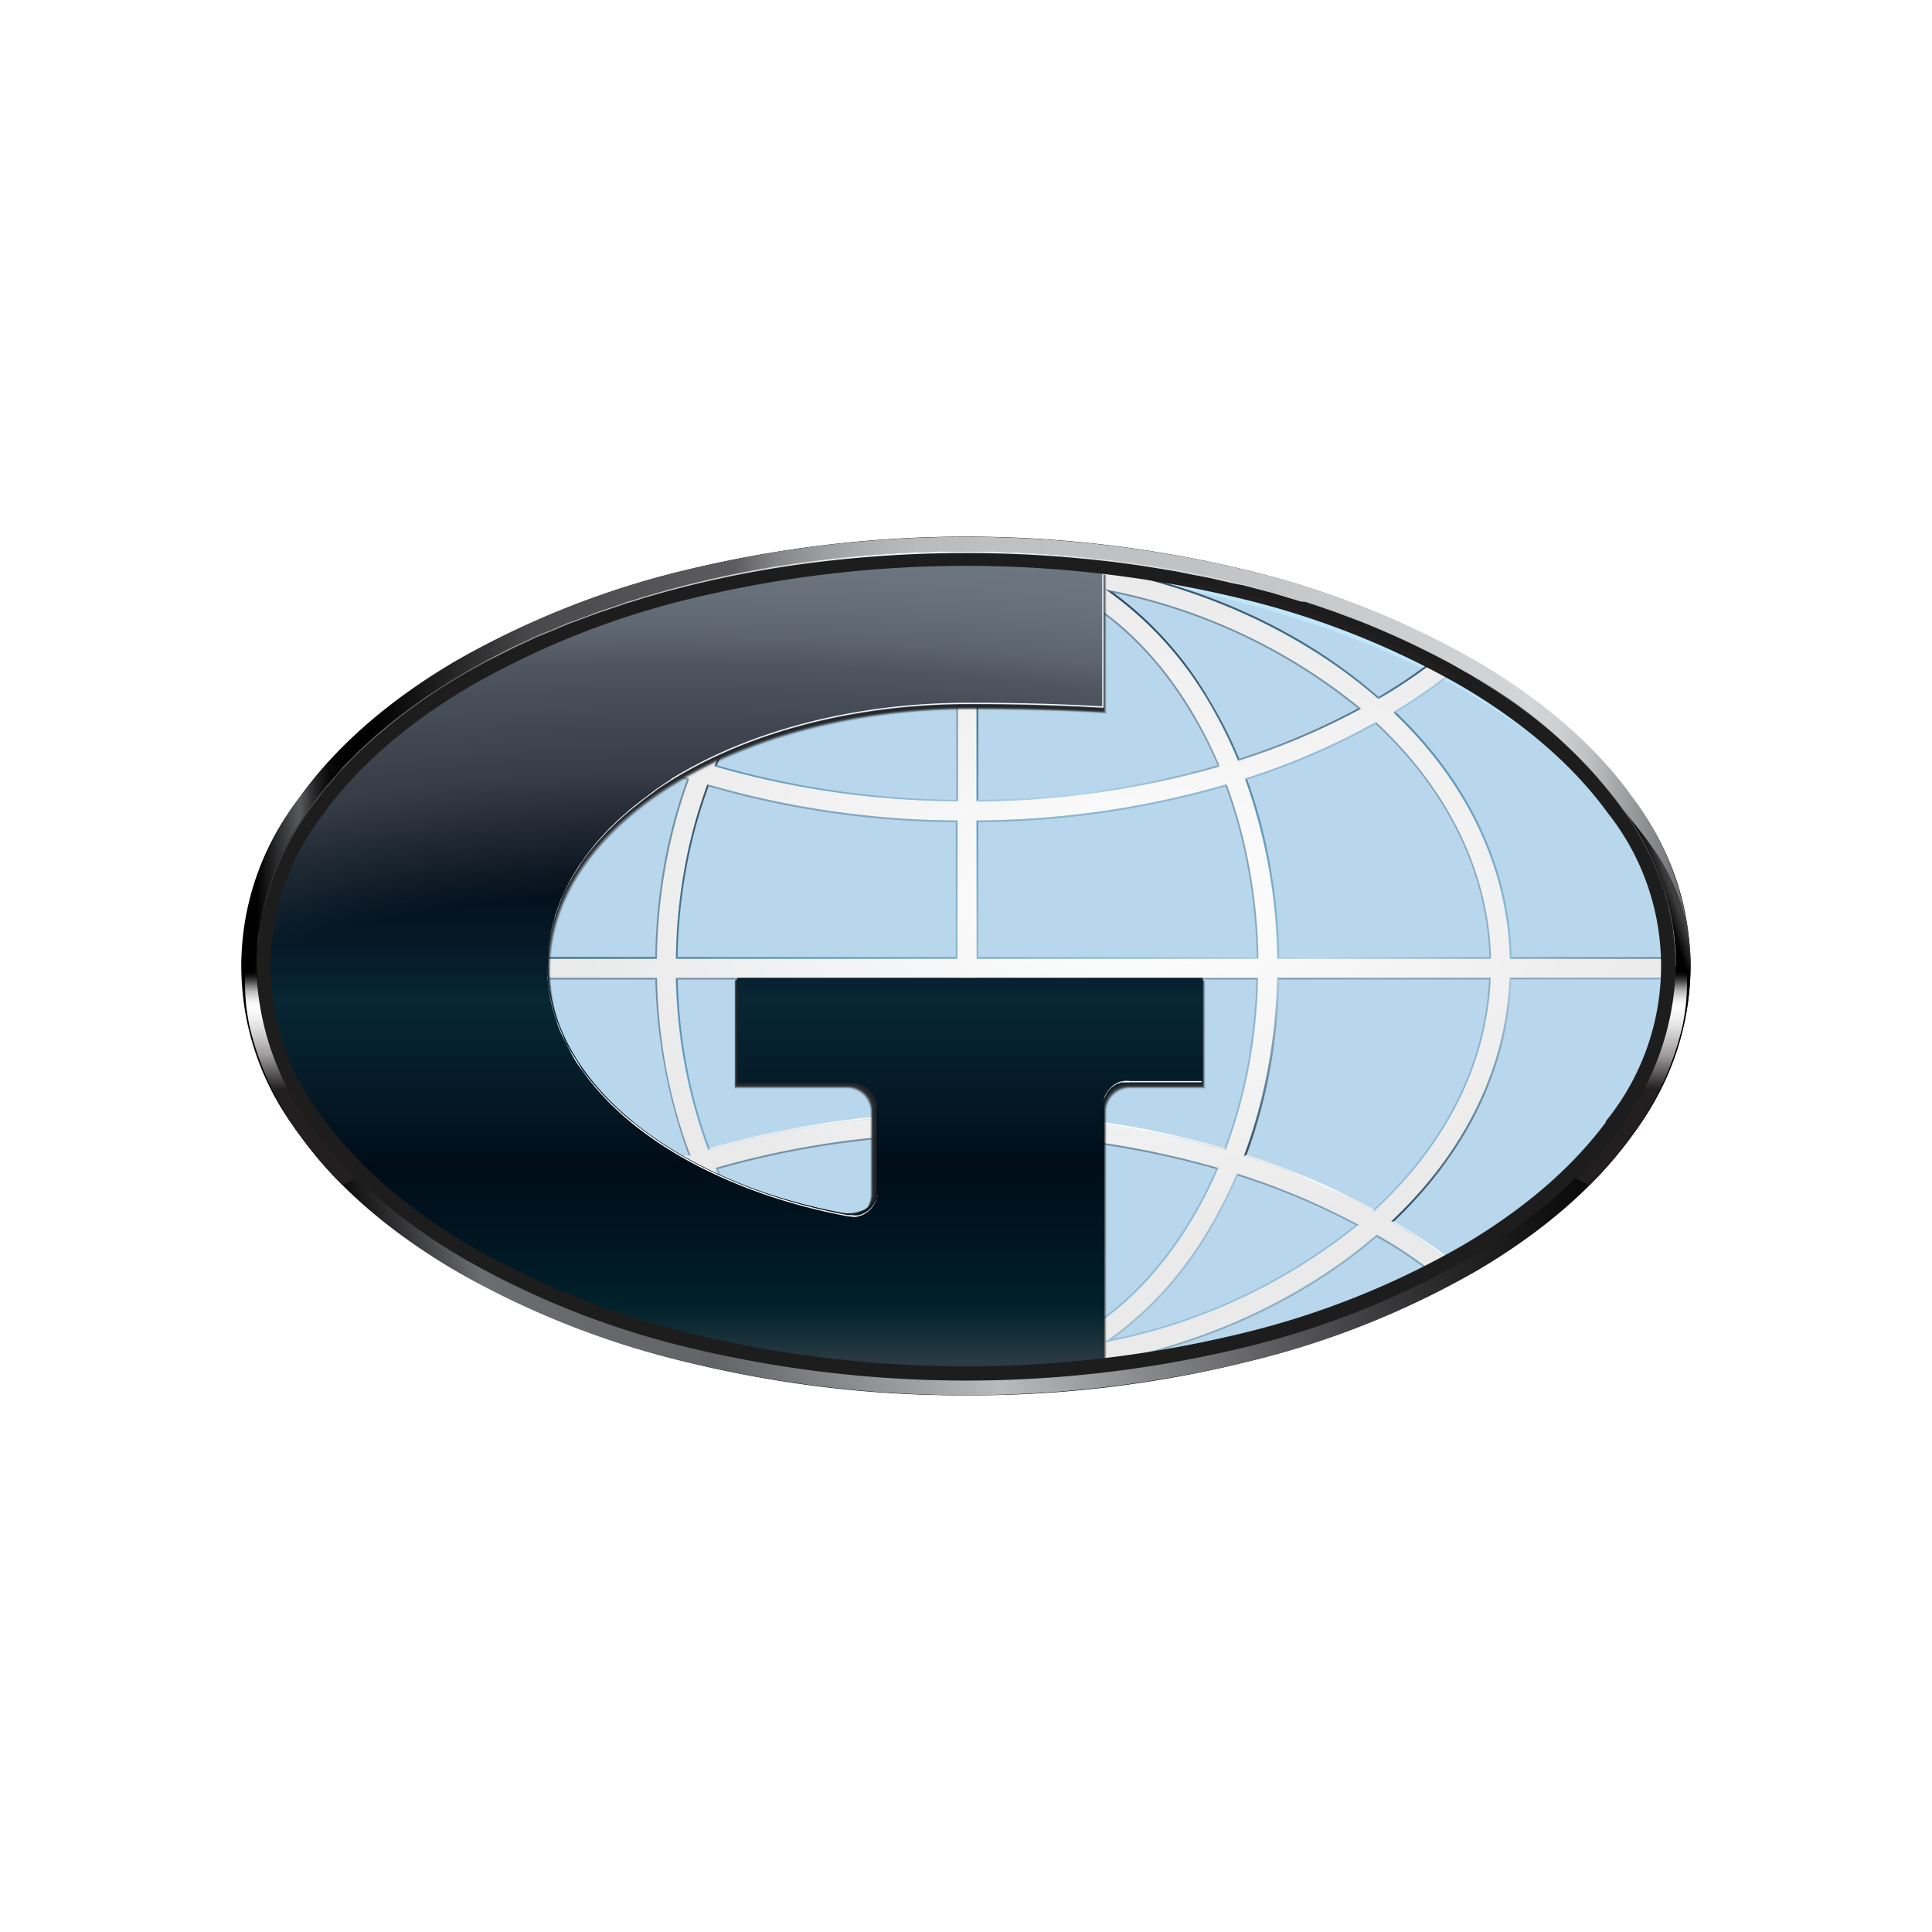 <svg xmlns="http://www.w3.org/2000/svg" viewBox="0 0 18 18">
  <rect x="0" y="0" width="18" height="18" fill="#333333" stroke="none"/>
  <g clip-path="url(#a)">
    <path fill="#fff" d="M0 0h18v18H0V0Z"/>
    <path d="M9 13a10.736 10.736 0 0 1-2.649-.322 7.986 7.986 0 0 1-2.152-.872c-.615-.37-1.099-.8-1.437-1.276a2.535 2.535 0 0 1 0-3.06c.338-.477.817-.907 1.437-1.276a7.989 7.989 0 0 1 2.152-.873 11.09 11.09 0 0 1 5.3 0c.755.186 1.48.48 2.152.876.615.369 1.098.798 1.431 1.275a2.529 2.529 0 0 1 0 3.06c-.338.477-.816.906-1.431 1.276a7.997 7.997 0 0 1-2.153.872c-.866.217-1.756.324-2.65.32Z"/>
    <path fill="url(#b)" d="M9 12.799c-.865.003-1.729-.1-2.57-.305a7.847 7.847 0 0 1-2.084-.83 4.478 4.478 0 0 1-1.39-1.21 2.366 2.366 0 0 1 0-2.908c.322-.453.789-.86 1.39-1.212a7.877 7.877 0 0 1 2.088-.828 10.987 10.987 0 0 1 5.142 0 7.89 7.89 0 0 1 2.088.828c.597.352 1.064.761 1.39 1.212a2.366 2.366 0 0 1 0 2.907 4.478 4.478 0 0 1-1.39 1.212 7.86 7.86 0 0 1-2.088.829c-.843.206-1.708.308-2.575.305Z"/>
    <path fill="#035E7F" d="M9 12.799c-.865.003-1.729-.1-2.57-.305a7.847 7.847 0 0 1-2.084-.83 4.478 4.478 0 0 1-1.39-1.21 2.366 2.366 0 0 1 0-2.908c.322-.453.789-.86 1.39-1.212a7.877 7.877 0 0 1 2.088-.828 10.987 10.987 0 0 1 5.142 0 7.89 7.89 0 0 1 2.088.828c.597.352 1.064.761 1.39 1.212a2.366 2.366 0 0 1 0 2.907 4.478 4.478 0 0 1-1.39 1.212 7.86 7.86 0 0 1-2.088.829c-.843.206-1.708.308-2.575.305Z"/>
    <path fill="#fff" d="M9.019 12.795c-.867.003-1.73-.1-2.571-.306a7.82 7.82 0 0 1-2.089-.828c-.596-.352-1.064-.761-1.389-1.212a2.366 2.366 0 0 1 0-2.907c.325-.453.793-.86 1.39-1.212a7.821 7.821 0 0 1 2.088-.828 10.955 10.955 0 0 1 5.141 0 7.821 7.821 0 0 1 2.089.828c.596.352 1.064.761 1.39 1.212a2.367 2.367 0 0 1 0 2.907c-.326.453-.794.86-1.39 1.212a7.82 7.82 0 0 1-2.089.828 10.64 10.64 0 0 1-2.57.306Z"/>
    <path fill="#B8D7EC" d="M9.019 12.795c-.867.003-1.73-.1-2.571-.306a7.82 7.82 0 0 1-2.089-.828c-.596-.352-1.064-.761-1.389-1.212a2.366 2.366 0 0 1 0-2.907c.325-.453.793-.86 1.39-1.212a7.821 7.821 0 0 1 2.088-.828 10.955 10.955 0 0 1 5.141 0 7.821 7.821 0 0 1 2.089.828c.596.352 1.064.761 1.39 1.212a2.367 2.367 0 0 1 0 2.907c-.326.453-.794.86-1.39 1.212a7.82 7.82 0 0 1-2.089.828 10.64 10.64 0 0 1-2.57.306Z"/>
    <path fill="#fff" d="M15.513 8.995v.189c0 .017 0 .034-.005.054 0 .039-.01.084-.014.127a2.227 2.227 0 0 1-.133.495 2.611 2.611 0 0 1-.188.387c-.019.033-.04.065-.061.099-.02.033-.044.065-.066.098-.022.033-.048.065-.074.097l-.036.049-.018.024-.02.024-.085.096-.043.049c-.014.015-.03.03-.043.046l-.09.093c-.015.016-.031.03-.047.045l-.049.045-.096.087-.101.084-.052.042-.025.021-.027.02-.106.08-.053.04-.055.037-.11.075-.055.037-.056.034-.112.069-.028.017-.014.008-.015.009-.056.03-.112.063-.056.03-.057.029-.113.056-.055.028-.055.026-.111.05-.108.047-.107.044c-.14.059-.276.105-.4.15l-.181.058-.085.026-.08.023-.144.04-.066.018-.059.014-.177.047-.062.014.061-.018.17-.05.057-.017.064-.02.143-.047.078-.026.085-.03.178-.063.191-.075a3.61 3.61 0 0 0 .204-.085l.104-.045c.036-.015.072-.033.107-.05l.109-.051.055-.026.054-.028.11-.058.056-.028a.889.889 0 0 0 .055-.032l.112-.063.056-.031.014-.009.014-.007.027-.017.11-.069.055-.034.054-.037.11-.074.054-.037.052-.04.105-.078.026-.02a.303.303 0 0 0 .025-.02l.051-.042.1-.084c.034-.029.065-.059.097-.085l.047-.044.047-.044.088-.09.045-.045.042-.047.084-.092.02-.023.02-.025.037-.048.074-.094.066-.096c.021-.032.043-.063.063-.096a2.567 2.567 0 0 0 .311-.712 2.12 2.12 0 0 0 .053-.272c0-.02.004-.037.007-.054.002-.017 0-.034 0-.048v-.076c.013-.046.014-.068.014-.068Z"/>
    <path fill="#2C373D" d="M15.523 9.004v.106c0 .023 0 .05-.005.085l-.01.1c0 .018-.006.038-.008.057a2.32 2.32 0 0 1-.083.354 2.699 2.699 0 0 1-.381.748l-.018.024-.036.048-.075.098-.084.096c-.029.033-.056.067-.085.097-.061.064-.123.13-.192.191-.034.032-.068.065-.103.096l-.111.091a5.73 5.73 0 0 1-1.048.676c-.097.053-.2.097-.304.146l-.038.018-.04.016-.079.034c-.053.022-.105.046-.16.067l-.163.062-.085.03-.084.03-.17.057c-.056.019-.114.035-.168.052l-.085.027-.044.013-.044.012-.177.047-.044.012-.023.006-.022.005-.09.021-.18.042-.184.037-.092.018-.046.01-.047.007-.187.032-.093.015-.094.012c-.508.071-1.02.107-1.533.109h-.386l-.192-.009-.097-.005-.096-.007-.192-.014c-.063-.005-.127-.013-.19-.02-.064-.006-.128-.011-.19-.02l-.19-.026-.093-.013-.094-.015-.186-.031-.047-.008-.046-.009-.092-.019-.184-.036-.18-.042-.09-.021-.023-.005-.023-.006-.044-.012-.176-.048-.044-.011-.044-.014-.085-.026c-.057-.018-.115-.034-.169-.052l-.169-.058-.084-.029-.085-.03-.164-.063c-.054-.02-.107-.044-.16-.066l-.079-.034-.04-.016-.038-.019c-.103-.048-.206-.093-.304-.145l-.146-.076-.156-.093-.07-.04-.067-.041-.134-.085-.033-.02-.032-.023-.064-.044-.064-.043-.061-.043-.12-.09-.058-.044-.056-.048a3.83 3.83 0 0 1-.72-.765 2.68 2.68 0 0 1-.364-.724 2.06 2.06 0 0 1-.072-.291c0-.022-.009-.043-.011-.063l-.008-.057c0-.037-.008-.07-.01-.1-.003-.03 0-.057-.005-.085-.005-.028 0-.042 0-.057V9v.103c0 .023 0 .05.005.08s.007.063.012.1c0 .019.005.038.008.058l.011.062c.019.098.044.195.076.29a2.704 2.704 0 0 0 .387.74l.019.023.036.048.076.096.085.095c.028.032.056.065.084.095.062.063.124.129.193.189l.103.094.11.09.056.046.059.044.122.1.062.042.063.043.064.043.032.02.033.02.134.085.068.041.07.039.141.079.146.074c.098.05.2.095.303.143l.039.018.04.016.078.033c.053.02.106.044.16.065l.164.06.084.032.085.028.169.056c.056.019.114.035.169.053l.084.025.043.014.045.01.177.048.044.012.022.005.023.006.09.02.18.041.182.037.092.018.045.01.047.007.185.03.094.016.094.013.187.024c.064.008.126.014.19.02.063.007.126.014.19.019l.19.013.096.008h.097l.19.008H9c.51 0 1.02-.035 1.526-.104l.094-.012.093-.015.186-.03.046-.008.046-.01.091-.018.183-.037.18-.041.09-.02.023-.006.022-.005.044-.012.177-.047.044-.011.043-.014.084-.025c.058-.018.115-.034.17-.053l.168-.056.085-.028.084-.031.164-.061c.054-.02.107-.043.16-.065l.079-.033.04-.016.037-.018c.103-.047.206-.091.303-.143a5.667 5.667 0 0 0 1.047-.664l.11-.09.104-.095c.07-.06.13-.125.193-.187.03-.031.059-.064.084-.096l.084-.095c.027-.032.051-.065.076-.097l.037-.047.018-.024.017-.023a2.652 2.652 0 0 0 .447-1.007l.01-.061.01-.058.01-.1.006-.08c.002-.023 0-.042 0-.057.007-.026.008-.043.008-.043Z"/>
    <path fill="url(#c)" d="M2.389 9v.107c0 .023 0 .05.005.084s.006.064.01.102l.01.059c0 .02.006.041.01.062l.014.069.017.072c.005.025.013.05.02.076 0 .012.007.026.01.04l.014.04c.086.26.21.508.37.733l.034.049.037.048.077.099a.745.745 0 0 0 .04.049 2.256 2.256 0 0 1 .127.148l.102.093.048.049.052.047.105.096a.62.62 0 0 0 .055.047l.056.046c.157.13.32.25.49.361l.136.085.07.042.07.04.144.08.037.02.037.02.074.037.075.039.077.037.156.072.078.035.085.034.162.067.17.062c.055.021.11.043.168.062l.17.058.042.014.044.013.085.027.177.052.179.047.09.024.091.021.185.042c.03.008.06.014.092.02l.093.018c.062.012.124.026.186.037l.19.031.094.015.096.014c.515.07 1.034.107 1.554.107h.196c.065 0 .13 0 .195-.004l.196-.009c.033 0 .065 0 .098-.004l.097-.008.194-.013.194-.02.096-.01.096-.01.191-.026a9.738 9.738 0 0 0 1.474-.321l.085-.026.044-.014.05-.017.17-.057c.057-.019.113-.04.168-.062l.17-.062.162-.067.084-.034.079-.035.155-.072.077-.037.076-.04a5.391 5.391 0 0 0 1.06-.684l.056-.045c.018-.016.038-.03.055-.047a5.87 5.87 0 0 0 .105-.096l.051-.048.048-.049.096-.096c.03-.033.058-.067.084-.099l.043-.049.041-.049.076-.099.038-.048.034-.049c.16-.224.285-.472.37-.734l.013-.04c0-.013.007-.026.012-.039l.02-.076c.006-.025.01-.05.017-.072a.58.58 0 0 0 .013-.068.948.948 0 0 0 .01-.063l.01-.058c0-.038.007-.072.01-.102.004-.03 0-.058.006-.085.005-.027 0-.043 0-.058v.058c0 .023 0 .05-.005.085-.005.033-.006.064-.01.102 0 .018-.005.038-.009.058l-.01.063-.013.068-.016.073c-.005.024-.013.05-.02.076l-.011.04-.013.04a2.75 2.75 0 0 1-.365.738l-.034.05-.038.049-.076.1c-.011.016-.026.033-.04.05l-.042.048c-.03.033-.057.067-.085.1l-.095.098-.048.05-.051.047-.105.098c-.017.016-.037.03-.055.046l-.057.047c-.157.13-.321.252-.492.364a6.77 6.77 0 0 1-.57.327l-.074.039-.076.038-.157.072-.078.036-.085.035-.162.067a9.674 9.674 0 0 1-2.161.562l-.192.026-.096.011-.097.01c-.065.007-.129.015-.194.02l-.195.014-.097.008-.098.005-.197.008c-.065 0-.13 0-.196.005h-.196a11.492 11.492 0 0 1-1.558-.11l-.096-.014-.094-.015-.19-.032c-.063-.011-.125-.025-.188-.036l-.093-.019a1.638 1.638 0 0 1-.093-.02l-.184-.043-.091-.02-.09-.025-.18-.048c-.06-.016-.12-.035-.178-.053a8.207 8.207 0 0 1-.683-.237l-.163-.068-.085-.034-.078-.036-.157-.073c-.026-.011-.051-.025-.077-.038l-.075-.039-.075-.038-.037-.019-.037-.02-.143-.085-.071-.04-.069-.043-.136-.085a5.45 5.45 0 0 1-.493-.363l-.054-.042c-.019-.015-.038-.03-.055-.047l-.105-.096-.052-.049-.048-.049-.095-.097a1.7 1.7 0 0 1-.084-.1l-.042-.05a.452.452 0 0 1-.04-.049l-.077-.1-.036-.048-.035-.05A2.756 2.756 0 0 1 2.5 9.71l-.013-.04-.01-.04c-.007-.026-.015-.052-.02-.076a1.836 1.836 0 0 0-.017-.073l-.013-.068c0-.021-.006-.043-.01-.063l-.008-.058c0-.038-.008-.072-.01-.102-.003-.03 0-.058-.004-.085-.005-.027 0-.043 0-.058L2.389 9Z"/>
    <path fill="url(#d)" d="M15.1 10.49c.301-.4.478-.88.508-1.38 0-.02.005-.067.005-.095h.097a.773.773 0 0 1 .008.103 2.03 2.03 0 0 1-.047.46 2.836 2.836 0 0 1-.46.994 3.869 3.869 0 0 1-.405.473l-.123-.07a3.77 3.77 0 0 0 .418-.484Z"/>
    <path fill="url(#e)" d="M2.9 10.49c-.3-.4-.476-.88-.507-1.38 0-.02-.005-.067-.005-.095h-.1a1.937 1.937 0 0 0 .04.56c.088.359.244.697.461.995.122.169.257.327.405.473l.123-.07a3.802 3.802 0 0 1-.417-.482Z"/>
    <path fill="#BFE7FB" d="M9.815 5.226a11.1 11.1 0 0 1 2.265.422c.918.275 1.944.792 2.62 1.487.124.13.237.27.338.417l-.007.006c-.363-.411-.65-.687-1.417-1.14a8.54 8.54 0 0 0-.45-.233c-1.349-.638-2.823-.833-3.351-.918l.002-.041Z"/>
    <path fill="url(#f)" d="M14.065 8.932c-.019-.845-.4-1.644-1.086-2.298a5.05 5.05 0 0 0 .646-.46l-.136-.117c-.202.17-.419.321-.647.453a4.27 4.27 0 0 0-.267-.216 5.72 5.72 0 0 0-2.667-1.049.221.221 0 0 1-.043.17l-.025.03c.646.288 1.183.9 1.521 1.698a8.333 8.333 0 0 1-2.262.321V6.1a.62.62 0 0 1-.178.03v1.334a8.328 8.328 0 0 1-2.265-.326c.125-.301.288-.585.486-.845-.104.04-.206.083-.307.127a4.15 4.15 0 0 0-.35.67l-.052-.018a6.526 6.526 0 0 1-.558-.21l-.209.101c.23.106.467.199.708.277l.043.014a5.057 5.057 0 0 0-.296 1.678H4.383c.016.06.03.119.041.178h1.697a4.98 4.98 0 0 0 .31 1.659l-.053.017a7.24 7.24 0 0 0-.615.233c.07.036.14.07.21.104.15-.06.302-.118.46-.17l.063-.02a3.779 3.779 0 0 0 .71 1.125c.1.02.202.038.303.05a3.542 3.542 0 0 1-.845-1.226 8.312 8.312 0 0 1 2.254-.324v1.132a.218.218 0 0 1 .177-.095v-1.037a8.32 8.32 0 0 1 2.254.324c-.324.76-.839 1.352-1.453 1.646.01.011.02.024.027.037a.288.288 0 0 1 .132.135c.075.002.15-.002.225-.01a5.615 5.615 0 0 0 2.295-.986c.084-.066.169-.132.247-.2.213.117.414.255.601.41l.202-.062a5.088 5.088 0 0 0-.666-.472c.687-.645 1.073-1.437 1.104-2.27h1.593v-.178h-1.591Zm-5.147 1.45a8.492 8.492 0 0 0-2.32.338 4.817 4.817 0 0 1-.303-1.606h2.62l.003 1.268Zm0-1.45h-2.62a4.864 4.864 0 0 1 .294-1.625c.757.22 1.542.334 2.33.338l-.004 1.287Zm2.142-2.69a3.103 3.103 0 0 0-.769-.752 5.334 5.334 0 0 1 2.386 1.113 6.526 6.526 0 0 1-1.11.475l-.035.011a4.03 4.03 0 0 0-.47-.847h-.002ZM9.095 7.644a8.5 8.5 0 0 0 2.33-.338c.19.521.29 1.071.294 1.626H9.1l-.004-1.288Zm0 2.738V9.114h2.62a4.84 4.84 0 0 1-.302 1.606 8.505 8.505 0 0 0-2.314-.338h-.004Zm1.196 2.124a3.11 3.11 0 0 0 .768-.75c.186-.256.34-.531.462-.822l.046.014c.376.122.74.277 1.089.463a5.342 5.342 0 0 1-2.361 1.095h-.004Zm2.506-1.22a6.717 6.717 0 0 0-1.176-.506l-.034-.011c.196-.532.3-1.093.31-1.66h1.99c-.031.824-.433 1.58-1.09 2.178Zm-.9-2.354a5.057 5.057 0 0 0-.3-1.678l.024-.008a6.69 6.69 0 0 0 1.196-.518c.653.607 1.05 1.372 1.07 2.204h-1.99Z"/>
    <path fill="url(#g)" d="M8.91 10.366a8.523 8.523 0 0 0-2.295.331l-.01.02a8.496 8.496 0 0 1 2.32-.339l-.015-.012Z"/>
    <path fill="url(#h)" d="M8.905 9.126v1.24l.016.016V9.11l-.016.016Z"/>
    <path fill="url(#i)" d="M6.417 10.026a4.992 4.992 0 0 1-.103-.9l-.016-.016c.006.307.04.614.103.915.049.236.116.467.2.691l.01-.019a4.597 4.597 0 0 1-.194-.671Z" style="mix-blend-mode:screen"/>
    <path fill="url(#j)" d="m6.298 9.11.016.016h2.591l.016-.016H6.298Z" opacity=".5"/>
    <path fill="url(#k)" d="M6.41 10.76a6.528 6.528 0 0 0-.665.254l.015.007c.211-.09.434-.175.667-.253l-.017-.008Z"/>
    <path fill="url(#l)" d="M6.12 9.11H4.425v.016h1.678l.019-.016Z" opacity=".5"/>
    <path fill="url(#m)" d="M6.218 10.018a5.33 5.33 0 0 1-.097-.908l-.016.016a5.216 5.216 0 0 0 .309 1.633l.021.01a4.718 4.718 0 0 1-.217-.752Z" opacity=".5"/>
    <path fill="url(#n)" d="M8.91 11.72a.366.366 0 0 1 .016-.031v-1.13l-.016.016v1.145Z"/>
    <path fill="url(#o)" d="M7.357 11.935a3.276 3.276 0 0 1-.303-.378 3.858 3.858 0 0 1-.365-.665l-.022-.01c.101.238.226.466.372.68.136.2.293.383.47.546h.027a1.823 1.823 0 0 1-.179-.173Z" style="mix-blend-mode:screen"/>
    <path fill="url(#p)" d="m6.667 10.882.022.01a8.29 8.29 0 0 1 2.22-.317l.017-.017a8.319 8.319 0 0 0-2.259.324Z" opacity=".5"/>
    <path fill="url(#q)" d="M6.485 7.09c.096-.234.213-.458.35-.67l-.026.01a4.2 4.2 0 0 0-.333.639 6.31 6.31 0 0 1-.583-.216l-.018.01c.192.082.396.158.61.226Z"/>
    <path fill="url(#r)" d="M6.105 8.916H4.379v.017H6.12l-.016-.017Z" style="mix-blend-mode:screen"/>
    <path fill="url(#s)" d="m6.4 7.265.02-.01a7.014 7.014 0 0 1-.754-.29l-.019.008c.245.113.496.21.753.292Z" opacity=".5"/>
    <path fill="url(#t)" d="M6.4 7.265c-.1.274-.174.557-.222.845-.045.267-.07.538-.073.809l.015.016c.003-.276.028-.55.074-.822.05-.292.125-.579.227-.857l-.021.009Z" opacity=".5"/>
    <path fill="url(#u)" d="M6.496 10.934a5.51 5.51 0 0 0-.523.189l.02.01c.168-.068.337-.13.494-.18.099.234.219.457.358.668.101.152.214.296.338.43l.028.007a3.5 3.5 0 0 1-.346-.442 4.107 4.107 0 0 1-.37-.682Z"/>
    <path fill="url(#v)" d="M12.797 11.267a6.716 6.716 0 0 0-1.183-.507l-.02.01c.417.133.82.306 1.203.517v-.02Z"/>
    <path fill="url(#w)" d="M13.873 9.126c-.039.826-.45 1.566-1.074 2.142v.019c.653-.599 1.055-1.352 1.09-2.177l-.016.016Z" opacity=".5"/>
    <path fill="url(#x)" d="M11.9 9.11a5.22 5.22 0 0 1-.076.785 4.82 4.82 0 0 1-.234.874l.024-.009c.103-.278.18-.566.23-.858.044-.256.069-.515.075-.774l-.02-.018Z" style="mix-blend-mode:screen"/>
    <path fill="url(#y)" d="m11.9 9.11.016.016h1.957l.017-.016H11.9Z" opacity=".5"/>
    <path fill="url(#z)" d="M8.905 7.66v1.256l.016.016V7.645l-.016.016Z" opacity=".5"/>
    <path fill="url(#A)" d="m6.591 7.307.01.02c.75.217 1.527.329 2.309.333l.016-.016a8.501 8.501 0 0 1-2.335-.337Z" opacity=".5"/>
    <path fill="url(#B)" d="M8.905 8.916H6.313l-.016.017h2.624l-.016-.017Z" style="mix-blend-mode:screen"/>
    <path fill="url(#C)" d="M6.591 7.307a4.641 4.641 0 0 0-.224.845 5.088 5.088 0 0 0-.07.78l.016-.016a5.11 5.11 0 0 1 .07-.76c.047-.283.12-.56.218-.83l-.01-.019Z" style="mix-blend-mode:screen"/>
    <path fill="url(#D)" d="M12.628 11.415a5.304 5.304 0 0 1-2.26 1.06l-.076.031a5.342 5.342 0 0 0 2.367-1.098l-.03.007Z" opacity=".5"/>
    <path fill="url(#E)" d="M11.524 10.934a4.26 4.26 0 0 1-.253.5 3.296 3.296 0 0 1-.98 1.072l.075-.032a3.35 3.35 0 0 0 .918-1.03c.092-.158.175-.322.246-.49l-.006-.02Z" opacity=".2"/>
    <path fill="url(#F)" d="m11.524 10.934.01.02c.38.12.747.274 1.098.46h.029a6.538 6.538 0 0 0-1.137-.48Z" opacity=".5"/>
    <path fill="url(#G)" d="M12.82 6.728v.02c.627.584 1.032 1.334 1.057 2.168l.016.016c-.022-.832-.42-1.597-1.072-2.204Z" opacity=".5"/>
    <path fill="url(#H)" d="M13.875 8.916h-1.959l-.016.017h1.99l-.015-.017Z" style="mix-blend-mode:screen"/>
    <path fill="url(#I)" d="M11.835 8.063a4.743 4.743 0 0 0-.214-.798l-.021-.011a5.243 5.243 0 0 1 .303 1.678l.016-.016a5.349 5.349 0 0 0-.085-.853Z" style="mix-blend-mode:screen"/>
    <path fill="url(#J)" d="m11.6 7.254.02.01a6.743 6.743 0 0 0 1.198-.517v-.019a6.628 6.628 0 0 1-1.218.526Z" opacity=".5"/>
    <path fill="url(#K)" d="M13.495 6.035a4.63 4.63 0 0 1-.648.455v.02c.228-.132.445-.283.647-.453l.052.04.012-.01c-.045-.051-.05-.035-.063-.052Z" style="mix-blend-mode:screen"/>
    <path fill="url(#L)" d="M9.91 5.229v.016c1.08.146 2.127.562 2.933 1.268v-.02c-.806-.707-1.854-1.12-2.934-1.264Z" style="mix-blend-mode:screen"/>
    <path fill="url(#M)" d="M10.078 12.743c1.009-.162 1.981-.56 2.749-1.219v-.02c-.772.666-1.752 1.063-2.754 1.224l.005.015Z" opacity=".3"/>
    <path fill="url(#N)" d="m13.526 11.884-.1.03a3.808 3.808 0 0 0-.601-.41v.02c.214.118.415.256.602.414.01-.013.084-.01.11-.045l-.011-.009Z" opacity=".5"/>
    <path fill="url(#O)" d="M12.989 11.377h-.026c.234.14.457.298.666.473l-.103.032.013.008c.027-.032.102-.03.113-.043a5.07 5.07 0 0 0-.663-.47Z"/>
    <path fill="url(#P)" d="M14.065 9.11c-.031.836-.418 1.625-1.104 2.27h.026c.64-.608 1.057-1.381 1.094-2.252l-.016-.018Z" style="mix-blend-mode:screen"/>
    <path fill="url(#Q)" d="M15.66 9.002v.107h-1.595l.016.016h1.593v-.12l-.014-.003Z" opacity=".5"/>
    <path fill="url(#R)" d="m14.084 8.916-.016.017h1.591v.07h.017v-.085l-1.592-.002Z" style="mix-blend-mode:screen"/>
    <path fill="url(#S)" d="M13.008 6.638h-.026c.687.653 1.068 1.452 1.086 2.298l.016-.016c-.024-.879-.43-1.664-1.076-2.282Z" style="mix-blend-mode:screen"/>
    <path fill="url(#T)" d="m13.558 6.086-.012.01.084.079c-.203.17-.419.323-.646.46h.026a5.07 5.07 0 0 0 .643-.462.311.311 0 0 1-.095-.087Z" opacity=".5"/>
    <path fill="url(#U)" d="M9.099 11.594h.016v-1.019l-.016-.017v1.036Z" style="mix-blend-mode:screen"/>
    <path fill="url(#V)" d="m9.099 10.558.016.017c.75.005 1.495.112 2.216.317l.022-.01a8.32 8.32 0 0 0-2.254-.324Z" opacity=".5"/>
    <path fill="url(#W)" d="M11.33 10.892a3.925 3.925 0 0 1-.214.423c-.295.507-.708.95-1.229 1.197l.012.013c.489-.234.914-.655 1.23-1.2.084-.144.159-.293.224-.447l-.022.014Z" opacity=".5"/>
    <path fill="url(#X)" d="m9.099 9.11.016.016h2.591l.016-.016H9.1Z" opacity=".5"/>
    <path fill="url(#Y)" d="M11.706 9.126a5.064 5.064 0 0 1-.068.712c-.048.293-.125.58-.229.859l.01.02a4.64 4.64 0 0 0 .235-.874c.04-.243.063-.488.068-.733l-.016.016Z" opacity=".5"/>
    <path fill="url(#Z)" d="M11.41 10.697a8.524 8.524 0 0 0-2.295-.331l-.016.016a8.502 8.502 0 0 1 2.32.338l-.01-.023Z"/>
    <path fill="url(#aa)" d="M9.099 9.11v1.272l.016-.016v-1.24l-.016-.016Z" style="mix-blend-mode:screen"/>
    <path fill="url(#ab)" d="M8.91 7.452a8.295 8.295 0 0 1-2.227-.321l-.022.01c.735.212 1.496.32 2.26.324l-.011-.013Z" style="mix-blend-mode:screen"/>
    <path fill="url(#ac)" d="m8.91 7.452.016.016V6.13H8.91v1.322Z" opacity=".5"/>
    <path fill="url(#ad)" d="m6.656 7.141.022-.01a3.861 3.861 0 0 1 .496-.85l-.03.011c-.022.03-.044.058-.065.089-.17.237-.31.492-.423.76Z" style="mix-blend-mode:screen"/>
    <path fill="url(#ae)" d="M12.652 6.6c-.354.19-.725.347-1.107.469l-.01.02c.397-.125.78-.288 1.146-.486l-.03-.002Z" style="mix-blend-mode:screen"/>
    <path fill="url(#af)" d="m10.295 5.49.075.032c.837.17 1.62.54 2.282 1.079h.029a5.334 5.334 0 0 0-2.386-1.11Z" opacity=".5"/>
    <path fill="url(#ag)" d="M11.276 6.535a3.327 3.327 0 0 0-.905-1.015l-.075-.032c.395.276.724.634.966 1.05.104.177.196.36.274.55l.01-.021a4.188 4.188 0 0 0-.27-.532Z" style="mix-blend-mode:screen"/>
    <path fill="url(#ah)" d="M11.343 7.13a8.305 8.305 0 0 1-2.228.322l-.016.016a8.334 8.334 0 0 0 2.261-.326l-.017-.011Z" style="mix-blend-mode:screen"/>
    <path fill="url(#ai)" d="m9.099 7.464.016-.016V6.096l-.007-.006h-.01v1.374Z" style="mix-blend-mode:screen"/>
    <path fill="url(#aj)" d="M11.097 6.613c-.326-.539-.76-.95-1.254-1.17l-.01.013c.523.234.944.66 1.248 1.163.1.163.187.332.262.507l.02.011a3.935 3.935 0 0 0-.266-.524Z" opacity=".5"/>
    <path fill="url(#ak)" d="M11.707 8.916H9.115l-.016.017h2.624l-.016-.017Z" style="mix-blend-mode:screen"/>
    <path fill="url(#al)" d="M9.099 7.645v1.287l.016-.016V7.661l-.016-.016Z" style="mix-blend-mode:screen"/>
    <path fill="url(#am)" d="m9.099 7.644.016.016a8.492 8.492 0 0 0 2.304-.333l.01-.02a8.5 8.5 0 0 1-2.33.337Z" opacity=".5"/>
    <path fill="url(#an)" d="M11.64 8.076a4.592 4.592 0 0 0-.211-.769l-.01.02c.09.244.158.495.205.75.052.277.08.558.085.84l.016.015a5.03 5.03 0 0 0-.085-.856Z" opacity=".5"/>
    <path fill="#242629" d="M10.312 10.37a.227.227 0 0 1 .226-.226h.692V9.138H6.842v1.006H7.88a.227.227 0 0 1 .227.226v.772a.224.224 0 0 1-.085.174.23.23 0 0 1-.188.048c-1.613-.3-2.705-1.226-2.705-2.322.005-1.339 1.759-2.423 3.923-2.423.44 0 .852.011 1.26.035V5.36a11.33 11.33 0 0 0-1.26-.07c-3.612 0-6.537 1.682-6.537 3.76s2.93 3.762 6.537 3.762c.42 0 .841-.023 1.26-.07V10.37Z" opacity=".05" style="mix-blend-mode:multiply"/>
    <path fill="#242629" d="M10.308 10.367a.226.226 0 0 1 .227-.226h.692V9.138H6.843v1.003h1.04a.226.226 0 0 1 .227.226v.773a.225.225 0 0 1-.084.169.24.24 0 0 1-.191.049c-1.612-.3-2.705-1.227-2.705-2.323 0-1.339 1.754-2.425 3.917-2.425.441 0 .853.011 1.26.035V5.36a11.28 11.28 0 0 0-1.26-.07c-3.61 0-6.534 1.68-6.534 3.758 0 2.078 2.923 3.763 6.534 3.763.421 0 .842-.024 1.26-.07l.001-2.373Z" opacity=".1" style="mix-blend-mode:multiply"/>
    <path fill="#242629" d="M10.305 10.364a.227.227 0 0 1 .226-.227h.692v-1H6.845v1h1.042a.226.226 0 0 1 .226.227v.772a.227.227 0 0 1-.177.219.248.248 0 0 1-.101.004c-1.612-.301-2.71-1.227-2.71-2.323 0-1.34 1.753-2.425 3.917-2.425.44 0 .852.01 1.26.034V5.358c-.419-.046-.84-.07-1.26-.069-3.612 0-6.533 1.678-6.533 3.756s2.921 3.762 6.533 3.762c.42 0 .841-.023 1.26-.07l.003-2.373Z" opacity=".14" style="mix-blend-mode:multiply"/>
    <path fill="#242629" d="M10.301 10.361a.226.226 0 0 1 .227-.227h.692v-.998H6.847v.998h1.042a.226.226 0 0 1 .227.227v.772a.226.226 0 0 1-.177.22.247.247 0 0 1-.102.003c-1.612-.301-2.715-1.227-2.715-2.323 0-1.34 1.754-2.425 3.918-2.425.44 0 .852.01 1.259.035V5.358a11.28 11.28 0 0 0-1.26-.07c-3.611 0-6.53 1.676-6.53 3.754 0 2.078 2.919 3.762 6.53 3.762.422 0 .842-.023 1.26-.07l.002-2.373Z" opacity=".19" style="mix-blend-mode:multiply"/>
    <path fill="#242629" d="M10.299 10.357a.225.225 0 0 1 .226-.226h.692v-.997H6.848v.997h1.047a.226.226 0 0 1 .227.226v.772a.228.228 0 0 1-.178.22.248.248 0 0 1-.104.002c-1.612-.3-2.72-1.226-2.72-2.322 0-1.34 1.755-2.425 3.919-2.425.44 0 .853.011 1.26.035V5.356c-.42-.046-.84-.07-1.26-.07-3.612 0-6.529 1.674-6.529 3.752 0 2.077 2.917 3.762 6.529 3.762.42 0 .842-.023 1.26-.07v-2.373Z" opacity=".24" style="mix-blend-mode:multiply"/>
    <path fill="#242629" d="M10.296 10.354a.225.225 0 0 1 .226-.226h.692v-.995H6.85v.995h1.045a.226.226 0 0 1 .227.226v.772a.228.228 0 0 1-.18.22.254.254 0 0 1-.104.002c-1.613-.3-2.723-1.226-2.723-2.322 0-1.34 1.754-2.425 3.917-2.425.44 0 .853.011 1.26.035v-1.28a11.28 11.28 0 0 0-1.26-.07c-3.611 0-6.526 1.671-6.526 3.749 0 2.077 2.915 3.762 6.526 3.762.421 0 .842-.023 1.26-.07l.004-2.373Z" opacity=".29" style="mix-blend-mode:multiply"/>
    <path fill="#242629" d="M10.292 10.35a.227.227 0 0 1 .227-.225h.692v-.993H6.85v.993h1.044a.226.226 0 0 1 .227.225v.773a.224.224 0 0 1-.18.219.257.257 0 0 1-.106.003c-1.612-.3-2.727-1.226-2.727-2.322 0-1.34 1.754-2.425 3.917-2.425.441 0 .853.011 1.26.035V5.352a11.28 11.28 0 0 0-1.26-.07c-3.611 0-6.524 1.67-6.524 3.747 0 2.079 2.913 3.762 6.524 3.762.421 0 .842-.023 1.26-.07l.006-2.37Z" opacity=".33" style="mix-blend-mode:multiply"/>
    <path fill="#242629" d="M10.289 10.347a.226.226 0 0 1 .226-.226h.692v-.99H6.853v.99h1.05a.227.227 0 0 1 .226.226v.772a.224.224 0 0 1-.182.22.265.265 0 0 1-.107.003c-1.612-.3-2.731-1.227-2.731-2.323 0-1.338 1.754-2.424 3.917-2.424.441 0 .853.01 1.26.034V5.351a11.33 11.33 0 0 0-1.26-.07c-3.611 0-6.522 1.668-6.522 3.746 0 2.078 2.914 3.761 6.525 3.761.42 0 .841-.022 1.26-.069v-2.372Z" opacity=".38" style="mix-blend-mode:multiply"/>
    <path fill="#242629" d="M10.285 10.344a.226.226 0 0 1 .23-.226h.692V9.13H6.855v.988h1.05a.226.226 0 0 1 .227.226v.773a.224.224 0 0 1-.183.218.275.275 0 0 1-.108.004c-1.609-.3-2.735-1.227-2.735-2.323 0-1.339 1.754-2.425 3.918-2.425.44 0 .852.011 1.26.035V5.35a11.33 11.33 0 0 0-1.26-.07c-3.612 0-6.52 1.665-6.52 3.743s2.91 3.764 6.521 3.764c.421 0 .842-.023 1.26-.07v-2.374Z" opacity=".43" style="mix-blend-mode:multiply"/>
    <path fill="#242629" d="M10.282 10.338a.226.226 0 0 1 .226-.227h.693v-.983H6.857v.987h1.052a.226.226 0 0 1 .226.226v.773a.227.227 0 0 1-.085.174.284.284 0 0 1-.209.048c-1.608-.301-2.734-1.227-2.734-2.323 0-1.34 1.753-2.425 3.917-2.425.44 0 .852.01 1.26.035V5.352a11.33 11.33 0 0 0-1.26-.07c-3.612 0-6.517 1.663-6.517 3.74 0 2.079 2.904 3.767 6.516 3.767.42 0 .84-.024 1.259-.07v-2.381Z" opacity=".48" style="mix-blend-mode:multiply"/>
    <path fill="#242629" d="M10.279 10.338a.226.226 0 0 1 .226-.227h.692v-.983H6.858v.983h1.053a.226.226 0 0 1 .227.227v.772a.226.226 0 0 1-.085.174.282.282 0 0 1-.21.048C6.232 11.032 5.1 10.106 5.1 9.01c0-1.34 1.754-2.425 3.918-2.425.44 0 .853.01 1.26.035V5.352a11.32 11.32 0 0 0-1.26-.07C5.405 5.282 2.5 6.942 2.5 9.02c0 2.078 2.904 3.763 6.516 3.763.42 0 .842-.024 1.26-.07l.002-2.375Z" opacity=".52" style="mix-blend-mode:multiply"/>
    <path fill="#242629" d="M10.276 10.338a.226.226 0 0 1 .227-.226h.688v-.985h-4.33v.982h1.054a.226.226 0 0 1 .226.225v.773a.227.227 0 0 1-.084.174.285.285 0 0 1-.212.048c-1.613-.3-2.75-1.226-2.75-2.322 0-1.34 1.755-2.426 3.918-2.426.44 0 .853.012 1.26.036V5.35c-.418-.046-.839-.07-1.26-.07C5.401 5.28 2.5 6.94 2.5 9.017s2.901 3.762 6.513 3.762c.421 0 .842-.023 1.26-.07l.003-2.372Z" opacity=".57" style="mix-blend-mode:multiply"/>
    <path fill="#242629" d="M10.273 10.33a.225.225 0 0 1 .226-.225h.692v-.98h-4.33v.98h1.057a.226.226 0 0 1 .227.226v.772a.228.228 0 0 1-.085.174.292.292 0 0 1-.214.049c-1.613-.3-2.753-1.227-2.753-2.323 0-1.34 1.754-2.424 3.917-2.424.44 0 .853.01 1.26.034V5.351a11.28 11.28 0 0 0-1.26-.07c-3.611 0-6.507 1.657-6.507 3.734s2.9 3.762 6.507 3.762c.421 0 .842-.022 1.26-.069l.003-2.377Z" opacity=".62" style="mix-blend-mode:multiply"/>
    <path fill="#242629" d="M10.27 10.328a.227.227 0 0 1 .226-.226h.695v-.978H6.863v.978h1.058a.226.226 0 0 1 .226.226v.77a.224.224 0 0 1-.084.175.295.295 0 0 1-.217.048c-1.612-.3-2.756-1.226-2.756-2.323 0-1.339 1.753-2.424 3.917-2.424.44 0 .852.01 1.26.034V5.341c-.419-.047-.84-.07-1.26-.07-3.611 0-6.508 1.654-6.508 3.733 0 2.078 2.898 3.761 6.508 3.761.42 0 .841-.023 1.26-.07l.002-2.367Z" opacity=".67" style="mix-blend-mode:multiply"/>
    <path fill="#242629" d="M10.266 10.324a.227.227 0 0 1 .226-.226h.693v-.975h-4.32v.976h1.06a.226.226 0 0 1 .226.225v.774a.224.224 0 0 1-.085.174.302.302 0 0 1-.219.048c-1.612-.3-2.76-1.226-2.76-2.322 0-1.339 1.753-2.425 3.916-2.425.441 0 .853.011 1.26.035V5.346a11.33 11.33 0 0 0-1.26-.07c-3.61 0-6.507 1.652-6.507 3.73 0 2.078 2.895 3.761 6.507 3.761.421 0 .842-.022 1.26-.069l.003-2.374Z" opacity=".71" style="mix-blend-mode:multiply"/>
    <path fill="#242629" d="M10.262 10.322a.226.226 0 0 1 .226-.226h.692v-.974H6.87v.973h1.06a.226.226 0 0 1 .227.227v.777a.225.225 0 0 1-.084.173.312.312 0 0 1-.222.049c-1.612-.307-2.766-1.232-2.766-2.328 0-1.338 1.754-2.424 3.917-2.424.442 0 .853.01 1.26.034V5.345c-.418-.047-.838-.07-1.26-.07-3.61 0-6.507 1.65-6.507 3.728 0 2.078 2.893 3.762 6.507 3.762.421 0 .842-.023 1.26-.07v-2.373Z" opacity=".76" style="mix-blend-mode:multiply"/>
    <path fill="#242629" d="M10.262 10.318a.227.227 0 0 1 .226-.226h.692V9.12H6.87v.972h1.063a.226.226 0 0 1 .225.226v.772a.228.228 0 0 1-.084.175.324.324 0 0 1-.224.048c-1.61-.3-2.768-1.23-2.768-2.323 0-1.34 1.754-2.425 3.918-2.425.44 0 .852.01 1.26.034V5.343A11.33 11.33 0 0 0 9 5.273C5.388 5.273 2.498 6.921 2.498 9c0 2.078 2.89 3.762 6.502 3.762.42 0 .841-.023 1.26-.07l.002-2.373Z" opacity=".81" style="mix-blend-mode:multiply"/>
    <path fill="#242629" d="M10.256 10.315a.227.227 0 0 1 .226-.227h.692V9.12H6.87v.968h1.063a.226.226 0 0 1 .227.227v.772a.225.225 0 0 1-.085.175.323.323 0 0 1-.225.048c-1.61-.301-2.771-1.226-2.771-2.324 0-1.34 1.754-2.426 3.918-2.426.44 0 .852.011 1.259.036V5.342a11.32 11.32 0 0 0-1.26-.069c-3.611 0-6.5 1.645-6.5 3.723s2.889 3.762 6.498 3.762c.421 0 .842-.023 1.26-.07l.002-2.373Z" opacity=".86" style="mix-blend-mode:multiply"/>
    <path fill="#242629" d="M10.253 10.312a.226.226 0 0 1 .227-.226h.691v-.968H6.872v.966h1.065a.226.226 0 0 1 .226.226v.772a.227.227 0 0 1-.084.175.324.324 0 0 1-.228.048c-1.61-.3-2.776-1.22-2.776-2.32 0-1.339 1.755-2.425 3.918-2.425.44 0 .853.012 1.26.036V5.342c-.419-.047-.84-.07-1.26-.07-3.612 0-6.498 1.643-6.498 3.718s2.886 3.765 6.499 3.765c.421 0 .842-.023 1.26-.07v-2.373Z" opacity=".9" style="mix-blend-mode:multiply"/>
    <path fill="#242629" d="M10.25 10.308a.225.225 0 0 1 .226-.225h.692v-.966H6.875v.967H7.94a.226.226 0 0 1 .227.226v.772a.227.227 0 0 1-.085.174.331.331 0 0 1-.23.049c-1.612-.3-2.782-1.227-2.782-2.323 0-1.34 1.754-2.424 3.917-2.424.44 0 .853.01 1.26.034V5.341a11.143 11.143 0 0 0-1.253-.074c-3.611 0-6.496 1.641-6.496 3.719 0 2.077 2.88 3.765 6.496 3.765.421 0 .842-.022 1.26-.069l-.004-2.374Z" opacity=".95" style="mix-blend-mode:multiply"/>
    <path fill="#242629" d="M10.246 10.305a.227.227 0 0 1 .227-.226h.692v-.962h-4.29v.962h1.068a.226.226 0 0 1 .226.226v.772a.224.224 0 0 1-.084.174.338.338 0 0 1-.232.049c-1.612-.3-2.789-1.227-2.789-2.323 0-1.34 1.754-2.424 3.917-2.424.442 0 .853.01 1.26.034V5.34a11.346 11.346 0 0 0-1.255-.072c-3.61 0-6.493 1.639-6.493 3.719s2.882 3.761 6.493 3.761c.421 0 .842-.023 1.26-.07v-2.372Z" style="mix-blend-mode:multiply"/>
    <path fill="url(#ao)" d="M10.288 10.319a.226.226 0 0 1 .226-.227h.692V9.11H6.87v.982h1.07a.226.226 0 0 1 .226.226v.773a.225.225 0 0 1-.085.174.23.23 0 0 1-.185.048c-1.61-.299-2.788-1.229-2.788-2.322 0-1.34 1.754-2.426 3.917-2.426.44 0 .853.011 1.26.035V5.307a11.28 11.28 0 0 0-1.26-.07c-3.608 0-6.537 1.684-6.537 3.762 0 2.078 2.927 3.763 6.54 3.763.42 0 .84-.024 1.26-.07v-2.373Z"/>
    <path fill="#F6F6F6" d="M7.938 11.323h.057l.027-.008.014-.005.014-.008a.113.113 0 0 0 .014-.007l.015-.01a.23.23 0 0 0 .075-.09l.006-.013a.204.204 0 0 0 .01-.027c0-.009 0-.016.004-.024 0 .008 0 .016-.004.024a.195.195 0 0 1-.008.027l-.005.015-.008.014a.226.226 0 0 1-.081.09l-.015.01-.014.007-.015.006a.215.215 0 0 1-.027.009l-.024.005h-.035v-.015Z"/>
    <path fill="#F6F6F6" d="M7.938 11.335a.259.259 0 0 1-.044-.004c-.793-.148-1.505-.456-2.007-.867v-.002a.006.006 0 0 1 0-.005v-.002a.007.007 0 0 1 .005-.001l.004.001c.5.41 1.21.718 2 .865a.258.258 0 0 0 .046 0l.002.001v.002a.006.006 0 0 1 0 .005v.002a.007.007 0 0 1-.005.002v.003Z"/>
    <path fill="#F6F6F6" d="M5.098 8.99v.074c0 .024 0 .053.007.085 0 .016 0 .034.006.051.006.018.006.038.009.058l.005.03.008.031.015.066c.013.044.025.093.044.139l.059.145c.021.049.047.095.076.141l.085.136c.027.044.061.084.093.124l.048.057.048.054.023.025.023.024.044.044a.633.633 0 0 0 .042.04l.039.036c.023.023.045.041.063.056l.057.048.002.001v.003a.006.006 0 0 1 0 .005l-.003.001h-.005l-.002-.002-.057-.048c-.017-.015-.04-.034-.063-.057l-.038-.036c-.014-.013-.028-.025-.042-.04l-.044-.045-.023-.025-.023-.025-.047-.053c-.016-.02-.031-.04-.048-.059-.032-.039-.061-.084-.093-.125a.93.93 0 0 1-.085-.137 5.801 5.801 0 0 1-.074-.143 1.1 1.1 0 0 1-.059-.144c-.016-.048-.03-.096-.043-.14a3.014 3.014 0 0 0-.015-.066l-.007-.03-.005-.032c0-.02-.006-.039-.009-.058-.003-.018 0-.035-.005-.051 0-.033-.007-.062-.007-.085l.001-.072Zm1.156-1.72-.078.05c-.025.017-.055.035-.084.06-.029.024-.072.05-.112.084l-.063.05a1.009 1.009 0 0 0-.065.053c-.044.038-.091.078-.135.123l-.035.034a.327.327 0 0 0-.034.034l-.067.073a.698.698 0 0 0-.033.038l-.032.039-.032.04-.03.04c-.02.028-.04.055-.058.085l-.054.084a.433.433 0 0 0-.024.043 1.095 1.095 0 0 1-.024.043l-.023.043-.02.044-.019.044c-.006.014-.012.027-.017.043l-.03.084a.225.225 0 0 0-.013.042c-.005.013-.008.027-.011.04a.745.745 0 0 0-.02.076c-.01.05-.021.096-.024.137-.004.042-.011.076-.011.106 0-.03.006-.065.01-.107.004-.041.013-.084.023-.136a.685.685 0 0 1 .02-.077l.01-.04c0-.014.008-.028.013-.042l.03-.084a.456.456 0 0 1 .017-.043l.02-.043.019-.044.023-.043.023-.044a.435.435 0 0 1 .024-.043l.053-.085c.018-.028.04-.055.059-.085l.03-.04.031-.04.032-.04a.483.483 0 0 1 .033-.038l.066-.073.034-.036.035-.033c.045-.046.091-.085.135-.124.021-.02.044-.037.065-.055l.063-.049c.04-.031.078-.057.111-.084.033-.027.064-.044.085-.06l.078-.052.006.008Z"/>
    <path fill="#F6F6F6" d="m6.254 7.27-.006-.01c.743-.46 1.73-.713 2.78-.713.433 0 .833.01 1.224.033h.023v.012h-.023a20.65 20.65 0 0 0-1.223-.033c-1.05 0-2.034.253-2.775.711Z"/>
    <path fill="#F6F6F6" d="m10.275 6.593-.004-.001a.006.006 0 0 1-.002-.004V5.32a.006.006 0 0 1 .006-.006c.002 0 .003 0 .004.002a.006.006 0 0 1 .002.004v1.268a.006.006 0 0 1-.006.005Zm.24 3.492h-.07l-.013.005a.256.256 0 0 0-.03.011l-.027.018a.212.212 0 0 0-.05.048.271.271 0 0 0-.018.027l-.014.03-.005.013v.013a.13.13 0 0 0-.005.023v.018-.018c0-.008.002-.016.004-.024v-.013l.004-.014c0-.01.009-.02.013-.03a.272.272 0 0 1 .068-.079.281.281 0 0 1 .057-.033l.014-.005h.014a.087.087 0 0 1 .024-.005h.039l.002.003v.002c0 .002 0 .003-.002.005a.007.007 0 0 1-.004.002v.002Z"/>
    <path fill="#F6F6F6" d="M11.191 10.084h-.676c-.001 0-.003 0-.004-.002a.006.006 0 0 1-.002-.004l.002-.004a.006.006 0 0 1 .004-.002h.676c.002 0 .003 0 .004.002a.006.006 0 0 1 .002.004c0 .002 0 .003-.002.004a.006.006 0 0 1-.004.002Z"/>
    <path fill="#231F20" d="m3.185 10.67-.034-.038-.038-.044c-.014-.017-.031-.035-.047-.057l-.055-.07a1.274 1.274 0 0 1-.059-.08l-.03-.043-.03-.045a3.355 3.355 0 0 0-.057-.093c-.02-.03-.036-.065-.053-.096l-.025-.047-.023-.048-.041-.09c-.013-.03-.022-.057-.032-.085l-.015-.036c0-.012-.007-.024-.01-.034l-.018-.055-.015-.048.018.047a.797.797 0 0 0 .033.088l.015.035.035.085c.012.027.029.057.043.088l.023.047.025.047.053.095.057.093.03.045.028.043.057.084.052.072.046.06.035.044.032.035Z"/>
    <path fill="url(#ap)" fill-opacity=".5" d="M10.288 10.319a.226.226 0 0 1 .226-.227h.692v-.978H6.87v.978h1.07a.226.226 0 0 1 .226.226v.773a.225.225 0 0 1-.085.174.23.23 0 0 1-.185.048c-1.61-.299-2.788-1.229-2.788-2.322 0-1.34 1.754-2.426 3.917-2.426.44 0 .853.011 1.26.035V5.307a11.28 11.28 0 0 0-1.26-.07c-3.608 0-6.537 1.684-6.537 3.762 0 2.078 2.927 3.763 6.54 3.763.42 0 .84-.024 1.26-.07v-2.373Z" style="mix-blend-mode:screen"/>
    <path fill="#231F20" d="M2.49 9v-.108a2.389 2.389 0 0 1 .285-1.006 3.567 3.567 0 0 1 .633-.82 4.445 4.445 0 0 1 .624-.503 6.131 6.131 0 0 1 1.137-.615 8.624 8.624 0 0 1 1.26-.414 11.136 11.136 0 0 1 .84-.172 11.036 11.036 0 0 1 1.509-.134h.608l.254.01.214.014.092.007.08.007.127.012.106.01v.032l-.106-.01-.126-.012-.08-.008-.093-.006-.213-.014-.253-.01H8.78a10.518 10.518 0 0 0-2.344.306c-.28.07-.565.154-.844.253a7.14 7.14 0 0 0-.812.342 6.131 6.131 0 0 0-.737.427c-.22.149-.428.315-.62.498a3.52 3.52 0 0 0-.469.537 3.407 3.407 0 0 0-.17.27c-.047.084-.084.175-.123.258a2.402 2.402 0 0 0-.171.743v.105Z"/>
    <path fill="#1D1D1D" fill-rule="evenodd" d="M15.655 9.002a2.47 2.47 0 0 0-.512-1.506l-.008-.011c-.334-.466-.813-.884-1.421-1.242a7.95 7.95 0 0 0-2.117-.84 11.066 11.066 0 0 0-5.192 0 7.95 7.95 0 0 0-2.117.842c-.609.358-1.087.775-1.422 1.24a2.471 2.471 0 0 0 0 3.033c.335.465.813.882 1.422 1.24a7.98 7.98 0 0 0 2.117.84 11.06 11.06 0 0 0 5.192 0 7.98 7.98 0 0 0 2.116-.84c.608-.358 1.087-.775 1.422-1.24.337-.434.52-.967.52-1.516Zm-.606 1.4-.014.019-.006.007-.005.007a1.72 1.72 0 0 0 .025-.033Zm-.024.038-.01.012-.014.02m-11.992-.06c.318.445.78.846 1.367 1.192a7.77 7.77 0 0 0 2.07.822c1.68.405 3.43.405 5.109 0a7.75 7.75 0 0 0 2.07-.822c.57-.336 1.02-.723 1.338-1.151l-.005-.002.032-.041a2.292 2.292 0 0 0 0-2.822h-.001c-.319-.445-.78-.846-1.368-1.193a7.778 7.778 0 0 0-2.066-.82 10.915 10.915 0 0 0-5.108 0 7.796 7.796 0 0 0-2.07.821c-.59.348-1.05.75-1.368 1.193l-.001.001a2.294 2.294 0 0 0 0 2.822Z" clip-rule="evenodd"/>
    <path fill="url(#aq)" d="M15.13 7.549a2.421 2.421 0 0 1-.03 2.94c-.33.46-.804.874-1.408 1.23a7.939 7.939 0 0 1-2.105.836c-1.7.41-3.473.41-5.172 0a7.939 7.939 0 0 1-2.105-.835c-.606-.357-1.08-.77-1.41-1.23-.323-.43-.5-.953-.507-1.49v-.032h-.141v.031a2.66 2.66 0 0 0 .537 1.57c.338.476.83.902 1.45 1.268.67.385 1.392.67 2.143.85 1.722.416 3.518.416 5.24 0a8.045 8.045 0 0 0 2.141-.85c.621-.366 1.11-.792 1.451-1.268.342-.453.53-1.003.538-1.57-.002-.782-.448-1.215-.622-1.45Z"/>
    <path fill="url(#ar)" d="M2.9 7.51c.33-.46.804-.875 1.41-1.229a7.908 7.908 0 0 1 2.105-.835c1.7-.41 3.472-.41 5.172 0a7.908 7.908 0 0 1 2.105.835 4.575 4.575 0 0 1 1.409 1.23l.029.04c.174.234.62.668.62 1.45a2.665 2.665 0 0 0-.538-1.57c-.338-.475-.83-.902-1.45-1.268a8.073 8.073 0 0 0-2.142-.85 11.183 11.183 0 0 0-5.24 0 8.09 8.09 0 0 0-2.14.848c-.62.366-1.11.793-1.45 1.268a2.672 2.672 0 0 0-.538 1.54l.058.043.079-.043a2.54 2.54 0 0 1 .51-1.46Z"/>
    <path fill="url(#as)" d="M15.612 9v-.108c0-.023 0-.05-.005-.084-.005-.035-.007-.065-.01-.102 0-.019-.007-.038-.01-.059-.002-.02-.006-.04-.01-.063a3.492 3.492 0 0 0-.014-.068c-.005-.023-.01-.047-.017-.071a1.856 1.856 0 0 0-.02-.076c0-.013-.008-.027-.011-.04l-.013-.04a2.753 2.753 0 0 0-.37-.733l-.034-.05-.038-.048-.076-.1c-.012-.016-.027-.032-.04-.048l-.044-.05c-.03-.032-.057-.066-.085-.098-.028-.033-.063-.065-.095-.098l-.048-.049-.051-.047-.105-.096-.055-.048-.057-.046a5.244 5.244 0 0 0-.492-.36l-.136-.085a1.937 1.937 0 0 1-.069-.042l-.07-.04-.145-.085-.036-.02-.037-.019-.074-.038-.076-.038-.076-.038-.156-.072-.079-.035-.08-.034-.162-.068-.17-.062c-.055-.021-.11-.043-.168-.061l-.17-.058-.042-.015-.046-.004-.085-.026-.176-.053-.18-.047-.09-.024-.1-.019-.183-.042c-.031-.008-.062-.013-.093-.02l-.093-.017c-.062-.012-.124-.026-.187-.037l-.189-.031-.095-.015-.095-.014a11.395 11.395 0 0 0-3.108 0c-.5.07-.993.176-1.475.321l-.085.027-.044.012-.043.015-.169.058c-.057.018-.113.04-.169.06l-.169.063-.162.068-.084.034c-.028.01-.053.023-.08.035l-.155.072c-.027.012-.051.025-.077.038l-.075.038a5.368 5.368 0 0 0-1.06.682l-.056.047c-.019.016-.038.03-.055.047l-.105.096a1.36 1.36 0 0 0-.051.048l-.049.049-.094.097c-.031.032-.06.066-.085.099l-.042.048c-.014.016-.029.032-.041.049l-.076.099-.038.049-.034.049c-.16.224-.284.472-.37.733l-.012.04-.012.04-.02.076-.017.072c-.006.023-.009.046-.013.067l-.011.064-.008.058c0 .037-.009.072-.011.102l-.006.085c-.002.027 0 .043 0 .059v-.06l.005-.084c0-.031.007-.065.01-.102 0-.019.006-.038.01-.058.003-.02.005-.043.01-.064l.013-.068.016-.072c.005-.024.013-.05.02-.076 0-.014.008-.026.011-.04a2.747 2.747 0 0 1 .381-.777l.034-.048c.011-.017.025-.033.037-.05l.077-.098a.542.542 0 0 1 .04-.05L3.1 7.26l.085-.1c.027-.033.062-.064.094-.097l.048-.05.052-.047c.034-.033.07-.065.105-.097.017-.017.036-.031.055-.047l.055-.047c.16-.13.325-.25.497-.361.184-.118.374-.227.568-.326l.075-.039c.026-.012.051-.026.077-.037l.153-.07.078-.036.085-.033.162-.069.169-.062c.056-.021.111-.043.169-.062l.169-.057.043-.016.044-.012.085-.027a9.784 9.784 0 0 1 1.475-.322 11.162 11.162 0 0 1 3.113 0c.5.068.995.174 1.48.32l.084.026.044.013.043.015.17.058c.056.018.112.04.168.061l.17.063.161.068.085.033.08.037.155.072c.026.011.051.025.076.037l.076.04c.195.098.384.207.568.325.168.111.33.232.486.361l.056.047c.019.016.039.03.055.047l.105.097.052.047.048.05.095.097c.03.033.058.067.084.1l.042.049a.732.732 0 0 1 .04.049l.077.099.037.049.035.049c.16.225.286.473.373.736l.012.04a.651.651 0 0 1 .011.04.71.71 0 0 1 .02.076l.017.072.013.068c.005.021.008.043.011.064l.008.058c0 .037.008.071.01.102l.006.085v.107L15.612 9Z"/>
    <path fill="#231F20" d="m10.793 5.392.126.017.066.01.077.013c.056.008.118.018.186.031.068.013.141.025.219.042l.119.026.123.031.127.035.13.037c.084.025.174.052.262.084.088.032.174.06.26.09a8.134 8.134 0 0 1 .477.193c.037.015.072.032.106.047s.067.03.097.046c.063.03.12.058.17.084l.128.068.111.061-.02.035-.11-.06a2.654 2.654 0 0 0-.128-.068l-.169-.085-.1-.048-.104-.047a6.674 6.674 0 0 0-.475-.191 6.135 6.135 0 0 0-.259-.09c-.09-.029-.175-.055-.26-.085l-.13-.036-.124-.027-.123-.031-.117-.03a15.61 15.61 0 0 0-.399-.093l-.142-.03a2.448 2.448 0 0 0-.124-.029Z"/>
    <path fill="url(#at)" d="M15.1 10.49c.301-.4.478-.88.508-1.38 0-.02.005-.067.005-.095h.097a.773.773 0 0 1 .008.103 2.03 2.03 0 0 1-.047.46 2.836 2.836 0 0 1-.46.994 3.869 3.869 0 0 1-.405.472l-.123-.069c.153-.15.293-.312.418-.485Z"/>
    <path fill="url(#au)" d="M2.9 10.49c-.3-.4-.476-.88-.507-1.38 0-.02-.005-.067-.005-.095h-.1a1.937 1.937 0 0 0 .04.56c.088.359.244.697.461.995.122.168.257.326.404.473l.124-.07a3.747 3.747 0 0 1-.417-.483Z"/>
  </g>
  <defs>
    <linearGradient id="c" x1="2.373" x2="15.629" y1="10.94" y2="10.94" gradientUnits="userSpaceOnUse">
      <stop stop-color="#545456"/>
      <stop offset=".44" stop-color="#F6F7F7"/>
      <stop offset=".69" stop-color="#D3D5D6"/>
      <stop offset=".73" stop-color="#DADBDD"/>
      <stop offset="1" stop-color="#A3A5A8"/>
    </linearGradient>
    <linearGradient id="d" x1="15.201" x2="15.201" y1="9.001" y2="10.979" gradientUnits="userSpaceOnUse">
      <stop offset=".02" stop-opacity="0"/>
      <stop offset=".04" stop-color="#3B3B3B" stop-opacity=".23"/>
      <stop offset=".06" stop-color="#6E6E6E" stop-opacity=".43"/>
      <stop offset=".08" stop-color="#9B9B9B" stop-opacity=".61"/>
      <stop offset=".1" stop-color="#BFBFBF" stop-opacity=".75"/>
      <stop offset=".12" stop-color="#DBDBDB" stop-opacity=".86"/>
      <stop offset=".15" stop-color="#EFEFEF" stop-opacity=".94"/>
      <stop offset=".17" stop-color="#FBFBFB" stop-opacity=".98"/>
      <stop offset=".19" stop-color="#fff"/>
      <stop offset=".22" stop-color="#F8F8F8"/>
      <stop offset=".28" stop-color="#E6E5E5"/>
      <stop offset=".34" stop-color="#C7C6C7"/>
      <stop offset=".42" stop-color="#9D9B9C"/>
      <stop offset=".49" stop-color="#666464"/>
      <stop offset=".58" stop-color="#231F20"/>
    </linearGradient>
    <linearGradient id="e" x1="2.799" x2="2.799" y1="9.001" y2="10.979" gradientUnits="userSpaceOnUse">
      <stop offset=".02" stop-opacity="0"/>
      <stop offset=".04" stop-color="#3B3B3B" stop-opacity=".23"/>
      <stop offset=".06" stop-color="#6E6E6E" stop-opacity=".43"/>
      <stop offset=".08" stop-color="#9B9B9B" stop-opacity=".61"/>
      <stop offset=".1" stop-color="#BFBFBF" stop-opacity=".75"/>
      <stop offset=".12" stop-color="#DBDBDB" stop-opacity=".86"/>
      <stop offset=".15" stop-color="#EFEFEF" stop-opacity=".94"/>
      <stop offset=".17" stop-color="#FBFBFB" stop-opacity=".98"/>
      <stop offset=".19" stop-color="#fff"/>
      <stop offset=".22" stop-color="#F8F8F8"/>
      <stop offset=".28" stop-color="#E6E5E5"/>
      <stop offset=".34" stop-color="#C7C6C7"/>
      <stop offset=".42" stop-color="#9D9B9C"/>
      <stop offset=".49" stop-color="#666464"/>
      <stop offset=".58" stop-color="#231F20"/>
    </linearGradient>
    <linearGradient id="h" x1="8.914" x2="8.914" y1="5.974" y2="12.068" gradientUnits="userSpaceOnUse">
      <stop stop-color="#30495B"/>
      <stop offset=".24" stop-color="#4A718B"/>
      <stop offset=".45" stop-color="#5E90AE"/>
      <stop offset=".57" stop-color="#659BBC"/>
      <stop offset=".66" stop-color="#6A9EBF"/>
      <stop offset=".76" stop-color="#78A8C6"/>
      <stop offset=".87" stop-color="#8FB9D3"/>
      <stop offset=".98" stop-color="#AFD0E4"/>
      <stop offset="1" stop-color="#B5D5E8"/>
    </linearGradient>
    <linearGradient id="i" x1="6.454" x2="6.454" y1="7.229" y2="17.084" gradientUnits="userSpaceOnUse">
      <stop stop-color="#30495B"/>
      <stop offset=".12" stop-color="#4A718B"/>
      <stop offset=".22" stop-color="#5E90AE"/>
      <stop offset=".27" stop-color="#659BBC"/>
      <stop offset=".61" stop-color="#B5D5E8"/>
      <stop offset=".75" stop-color="#87A5B8"/>
      <stop offset="1" stop-color="#30495B"/>
    </linearGradient>
    <linearGradient id="j" x1="7.731" x2="22.075" y1="9.117" y2="9.117" gradientUnits="userSpaceOnUse">
      <stop stop-color="#30495B"/>
      <stop offset=".43" stop-color="#4A718B"/>
      <stop offset=".8" stop-color="#5E90AE"/>
      <stop offset="1" stop-color="#659BBC"/>
    </linearGradient>
    <linearGradient id="l" x1="7.815" x2="22.273" y1="9.117" y2="9.117" gradientUnits="userSpaceOnUse">
      <stop stop-color="#30495B"/>
      <stop offset=".43" stop-color="#4A718B"/>
      <stop offset=".8" stop-color="#5E90AE"/>
      <stop offset="1" stop-color="#659BBC"/>
    </linearGradient>
    <linearGradient id="m" x1="6.268" x2="6.268" y1="9.088" y2="22.181" gradientUnits="userSpaceOnUse">
      <stop stop-color="#30495B"/>
      <stop offset=".43" stop-color="#4A718B"/>
      <stop offset=".8" stop-color="#5E90AE"/>
      <stop offset="1" stop-color="#659BBC"/>
    </linearGradient>
    <linearGradient id="n" x1="8.914" x2="8.914" y1="5.775" y2="12.044" gradientUnits="userSpaceOnUse">
      <stop stop-color="#30495B"/>
      <stop offset=".24" stop-color="#4A718B"/>
      <stop offset=".45" stop-color="#5E90AE"/>
      <stop offset=".57" stop-color="#659BBC"/>
      <stop offset=".66" stop-color="#6A9EBF"/>
      <stop offset=".76" stop-color="#78A8C6"/>
      <stop offset=".87" stop-color="#8FB9D3"/>
      <stop offset=".98" stop-color="#AFD0E4"/>
      <stop offset="1" stop-color="#B5D5E8"/>
    </linearGradient>
    <linearGradient id="o" x1="7.102" x2="7.102" y1="7.079" y2="17.167" gradientUnits="userSpaceOnUse">
      <stop stop-color="#30495B"/>
      <stop offset=".12" stop-color="#4A718B"/>
      <stop offset=".22" stop-color="#5E90AE"/>
      <stop offset=".27" stop-color="#659BBC"/>
      <stop offset=".61" stop-color="#B5D5E8"/>
      <stop offset=".75" stop-color="#87A5B8"/>
      <stop offset="1" stop-color="#30495B"/>
    </linearGradient>
    <linearGradient id="p" x1="10.503" x2="22.949" y1="10.725" y2="10.725" gradientUnits="userSpaceOnUse">
      <stop stop-color="#30495B"/>
      <stop offset=".24" stop-color="#4A718B"/>
      <stop offset=".45" stop-color="#5E90AE"/>
      <stop offset=".57" stop-color="#659BBC"/>
      <stop offset=".66" stop-color="#6A9EBF"/>
      <stop offset=".76" stop-color="#78A8C6"/>
      <stop offset=".87" stop-color="#8FB9D3"/>
      <stop offset=".98" stop-color="#AFD0E4"/>
      <stop offset="1" stop-color="#B5D5E8"/>
    </linearGradient>
    <linearGradient id="q" x1="6.355" x2="6.355" y1="9.24" y2="23.298" gradientUnits="userSpaceOnUse">
      <stop stop-color="#30495B"/>
      <stop offset=".43" stop-color="#4A718B"/>
      <stop offset=".8" stop-color="#5E90AE"/>
      <stop offset="1" stop-color="#659BBC"/>
    </linearGradient>
    <linearGradient id="r" x1="3.652" x2="18.276" y1="8.925" y2="8.925" gradientUnits="userSpaceOnUse">
      <stop stop-color="#30495B"/>
      <stop offset=".12" stop-color="#4A718B"/>
      <stop offset=".22" stop-color="#5E90AE"/>
      <stop offset=".27" stop-color="#659BBC"/>
      <stop offset=".61" stop-color="#B5D5E8"/>
      <stop offset=".75" stop-color="#87A5B8"/>
      <stop offset="1" stop-color="#30495B"/>
    </linearGradient>
    <linearGradient id="s" x1="3.662" x2="21.697" y1="7.729" y2="3.054" gradientUnits="userSpaceOnUse">
      <stop stop-color="#30495B"/>
      <stop offset=".24" stop-color="#4A718B"/>
      <stop offset=".45" stop-color="#5E90AE"/>
      <stop offset=".57" stop-color="#659BBC"/>
      <stop offset=".66" stop-color="#6A9EBF"/>
      <stop offset=".76" stop-color="#78A8C6"/>
      <stop offset=".87" stop-color="#8FB9D3"/>
      <stop offset=".98" stop-color="#AFD0E4"/>
      <stop offset="1" stop-color="#B5D5E8"/>
    </linearGradient>
    <linearGradient id="t" x1="6.263" x2="6.263" y1="9.168" y2="23.256" gradientUnits="userSpaceOnUse">
      <stop stop-color="#30495B"/>
      <stop offset=".43" stop-color="#4A718B"/>
      <stop offset=".8" stop-color="#5E90AE"/>
      <stop offset="1" stop-color="#659BBC"/>
    </linearGradient>
    <linearGradient id="u" x1="16.511" x2="43.343" y1="11.496" y2="11.496" gradientUnits="userSpaceOnUse">
      <stop stop-color="#30495B"/>
      <stop offset=".24" stop-color="#4A718B"/>
      <stop offset=".45" stop-color="#5E90AE"/>
      <stop offset=".57" stop-color="#659BBC"/>
      <stop offset=".66" stop-color="#6A9EBF"/>
      <stop offset=".76" stop-color="#78A8C6"/>
      <stop offset=".87" stop-color="#8FB9D3"/>
      <stop offset=".98" stop-color="#AFD0E4"/>
      <stop offset="1" stop-color="#B5D5E8"/>
    </linearGradient>
    <linearGradient id="w" x1="13.344" x2="13.344" y1="5.775" y2="14.551" gradientUnits="userSpaceOnUse">
      <stop stop-color="#30495B"/>
      <stop offset=".24" stop-color="#4A718B"/>
      <stop offset=".45" stop-color="#5E90AE"/>
      <stop offset=".57" stop-color="#659BBC"/>
      <stop offset=".66" stop-color="#6A9EBF"/>
      <stop offset=".76" stop-color="#78A8C6"/>
      <stop offset=".87" stop-color="#8FB9D3"/>
      <stop offset=".98" stop-color="#AFD0E4"/>
      <stop offset="1" stop-color="#B5D5E8"/>
    </linearGradient>
    <linearGradient id="x" x1="11.752" x2="11.752" y1="6.126" y2="10.833" gradientUnits="userSpaceOnUse">
      <stop stop-color="#30495B"/>
      <stop offset=".12" stop-color="#4A718B"/>
      <stop offset=".22" stop-color="#5E90AE"/>
      <stop offset=".27" stop-color="#659BBC"/>
      <stop offset=".61" stop-color="#B5D5E8"/>
      <stop offset=".75" stop-color="#87A5B8"/>
      <stop offset="1" stop-color="#30495B"/>
    </linearGradient>
    <linearGradient id="y" x1="7.556" x2="22.014" y1="9.117" y2="9.117" gradientUnits="userSpaceOnUse">
      <stop stop-color="#30495B"/>
      <stop offset=".43" stop-color="#4A718B"/>
      <stop offset=".8" stop-color="#5E90AE"/>
      <stop offset="1" stop-color="#659BBC"/>
    </linearGradient>
    <linearGradient id="z" x1="8.914" x2="8.914" y1="5.744" y2="12.46" gradientUnits="userSpaceOnUse">
      <stop stop-color="#30495B"/>
      <stop offset=".24" stop-color="#4A718B"/>
      <stop offset=".45" stop-color="#5E90AE"/>
      <stop offset=".57" stop-color="#659BBC"/>
      <stop offset=".66" stop-color="#6A9EBF"/>
      <stop offset=".76" stop-color="#78A8C6"/>
      <stop offset=".87" stop-color="#8FB9D3"/>
      <stop offset=".98" stop-color="#AFD0E4"/>
      <stop offset="1" stop-color="#B5D5E8"/>
    </linearGradient>
    <linearGradient id="A" x1="4.961" x2="15.255" y1="8.206" y2="5.538" gradientUnits="userSpaceOnUse">
      <stop stop-color="#30495B"/>
      <stop offset=".24" stop-color="#4A718B"/>
      <stop offset=".45" stop-color="#5E90AE"/>
      <stop offset=".57" stop-color="#659BBC"/>
      <stop offset=".66" stop-color="#6A9EBF"/>
      <stop offset=".76" stop-color="#78A8C6"/>
      <stop offset=".87" stop-color="#8FB9D3"/>
      <stop offset=".98" stop-color="#AFD0E4"/>
      <stop offset="1" stop-color="#B5D5E8"/>
    </linearGradient>
    <linearGradient id="B" x1="3.602" x2="18.105" y1="8.925" y2="8.925" gradientUnits="userSpaceOnUse">
      <stop stop-color="#30495B"/>
      <stop offset=".12" stop-color="#4A718B"/>
      <stop offset=".22" stop-color="#5E90AE"/>
      <stop offset=".27" stop-color="#659BBC"/>
      <stop offset=".61" stop-color="#B5D5E8"/>
      <stop offset=".75" stop-color="#87A5B8"/>
      <stop offset="1" stop-color="#30495B"/>
    </linearGradient>
    <linearGradient id="C" x1="6.449" x2="6.449" y1="7.164" y2="17.803" gradientUnits="userSpaceOnUse">
      <stop stop-color="#30495B"/>
      <stop offset=".12" stop-color="#4A718B"/>
      <stop offset=".22" stop-color="#5E90AE"/>
      <stop offset=".27" stop-color="#659BBC"/>
      <stop offset=".61" stop-color="#B5D5E8"/>
      <stop offset=".75" stop-color="#87A5B8"/>
      <stop offset="1" stop-color="#30495B"/>
    </linearGradient>
    <linearGradient id="D" x1="11.477" x2="11.477" y1="5.373" y2="14.698" gradientUnits="userSpaceOnUse">
      <stop stop-color="#30495B"/>
      <stop offset=".24" stop-color="#4A718B"/>
      <stop offset=".45" stop-color="#5E90AE"/>
      <stop offset=".57" stop-color="#659BBC"/>
      <stop offset=".66" stop-color="#6A9EBF"/>
      <stop offset=".76" stop-color="#78A8C6"/>
      <stop offset=".87" stop-color="#8FB9D3"/>
      <stop offset=".98" stop-color="#AFD0E4"/>
      <stop offset="1" stop-color="#B5D5E8"/>
    </linearGradient>
    <linearGradient id="E" x1="10.914" x2="10.914" y1="5.627" y2="11.595" gradientUnits="userSpaceOnUse">
      <stop stop-color="#30495B"/>
      <stop offset=".12" stop-color="#4A718B"/>
      <stop offset=".22" stop-color="#5E90AE"/>
      <stop offset=".27" stop-color="#659BBC"/>
      <stop offset=".61" stop-color="#B5D5E8"/>
      <stop offset=".75" stop-color="#87A5B8"/>
      <stop offset="1" stop-color="#30495B"/>
    </linearGradient>
    <linearGradient id="F" x1="10.319" x2="23.198" y1="11.175" y2="11.175" gradientUnits="userSpaceOnUse">
      <stop stop-color="#30495B"/>
      <stop offset=".24" stop-color="#4A718B"/>
      <stop offset=".45" stop-color="#5E90AE"/>
      <stop offset=".57" stop-color="#659BBC"/>
      <stop offset=".66" stop-color="#6A9EBF"/>
      <stop offset=".76" stop-color="#78A8C6"/>
      <stop offset=".87" stop-color="#8FB9D3"/>
      <stop offset=".98" stop-color="#AFD0E4"/>
      <stop offset="1" stop-color="#B5D5E8"/>
    </linearGradient>
    <linearGradient id="G" x1="13.355" x2="13.355" y1="5.663" y2="14.941" gradientUnits="userSpaceOnUse">
      <stop stop-color="#30495B"/>
      <stop offset=".24" stop-color="#4A718B"/>
      <stop offset=".45" stop-color="#5E90AE"/>
      <stop offset=".57" stop-color="#659BBC"/>
      <stop offset=".66" stop-color="#6A9EBF"/>
      <stop offset=".76" stop-color="#78A8C6"/>
      <stop offset=".87" stop-color="#8FB9D3"/>
      <stop offset=".98" stop-color="#AFD0E4"/>
      <stop offset="1" stop-color="#B5D5E8"/>
    </linearGradient>
    <linearGradient id="H" x1="3.391" x2="18.014" y1="8.925" y2="8.925" gradientUnits="userSpaceOnUse">
      <stop stop-color="#30495B"/>
      <stop offset=".12" stop-color="#4A718B"/>
      <stop offset=".22" stop-color="#5E90AE"/>
      <stop offset=".27" stop-color="#659BBC"/>
      <stop offset=".61" stop-color="#B5D5E8"/>
      <stop offset=".75" stop-color="#87A5B8"/>
      <stop offset="1" stop-color="#30495B"/>
    </linearGradient>
    <linearGradient id="I" x1="11.758" x2="11.758" y1="6.084" y2="12.058" gradientUnits="userSpaceOnUse">
      <stop stop-color="#30495B"/>
      <stop offset=".12" stop-color="#4A718B"/>
      <stop offset=".22" stop-color="#5E90AE"/>
      <stop offset=".27" stop-color="#659BBC"/>
      <stop offset=".61" stop-color="#B5D5E8"/>
      <stop offset=".75" stop-color="#87A5B8"/>
      <stop offset="1" stop-color="#30495B"/>
    </linearGradient>
    <linearGradient id="J" x1="4.888" x2="15.343" y1="8.897" y2="6.187" gradientUnits="userSpaceOnUse">
      <stop stop-color="#30495B"/>
      <stop offset=".24" stop-color="#4A718B"/>
      <stop offset=".45" stop-color="#5E90AE"/>
      <stop offset=".57" stop-color="#659BBC"/>
      <stop offset=".66" stop-color="#6A9EBF"/>
      <stop offset=".76" stop-color="#78A8C6"/>
      <stop offset=".87" stop-color="#8FB9D3"/>
      <stop offset=".98" stop-color="#AFD0E4"/>
      <stop offset="1" stop-color="#B5D5E8"/>
    </linearGradient>
    <linearGradient id="K" x1="13.2" x2="13.2" y1="6.082" y2="8.613" gradientUnits="userSpaceOnUse">
      <stop stop-color="#30495B"/>
      <stop offset=".12" stop-color="#4A718B"/>
      <stop offset=".22" stop-color="#5E90AE"/>
      <stop offset=".27" stop-color="#659BBC"/>
      <stop offset=".61" stop-color="#B5D5E8"/>
      <stop offset=".75" stop-color="#87A5B8"/>
      <stop offset="1" stop-color="#30495B"/>
    </linearGradient>
    <linearGradient id="L" x1="11.378" x2="11.378" y1="5.212" y2="12.882" gradientUnits="userSpaceOnUse">
      <stop stop-color="#30495B"/>
      <stop offset=".12" stop-color="#4A718B"/>
      <stop offset=".22" stop-color="#5E90AE"/>
      <stop offset=".27" stop-color="#659BBC"/>
      <stop offset=".61" stop-color="#B5D5E8"/>
      <stop offset=".75" stop-color="#87A5B8"/>
      <stop offset="1" stop-color="#30495B"/>
    </linearGradient>
    <linearGradient id="M" x1="11.449" x2="11.449" y1="3.969" y2="11.6" gradientUnits="userSpaceOnUse">
      <stop stop-color="#30495B"/>
      <stop offset=".12" stop-color="#4A718B"/>
      <stop offset=".22" stop-color="#5E90AE"/>
      <stop offset=".27" stop-color="#659BBC"/>
      <stop offset=".61" stop-color="#B5D5E8"/>
      <stop offset=".75" stop-color="#87A5B8"/>
      <stop offset="1" stop-color="#30495B"/>
    </linearGradient>
    <linearGradient id="N" x1="10.472" x2="22.209" y1="11.721" y2="11.721" gradientUnits="userSpaceOnUse">
      <stop stop-color="#30495B"/>
      <stop offset=".24" stop-color="#4A718B"/>
      <stop offset=".45" stop-color="#5E90AE"/>
      <stop offset=".57" stop-color="#659BBC"/>
      <stop offset=".66" stop-color="#6A9EBF"/>
      <stop offset=".76" stop-color="#78A8C6"/>
      <stop offset=".87" stop-color="#8FB9D3"/>
      <stop offset=".98" stop-color="#AFD0E4"/>
      <stop offset="1" stop-color="#B5D5E8"/>
    </linearGradient>
    <linearGradient id="P" x1="13.522" x2="13.522" y1="4.925" y2="11.461" gradientUnits="userSpaceOnUse">
      <stop stop-color="#30495B"/>
      <stop offset=".12" stop-color="#4A718B"/>
      <stop offset=".22" stop-color="#5E90AE"/>
      <stop offset=".27" stop-color="#659BBC"/>
      <stop offset=".61" stop-color="#B5D5E8"/>
      <stop offset=".75" stop-color="#87A5B8"/>
      <stop offset="1" stop-color="#30495B"/>
    </linearGradient>
    <linearGradient id="Q" x1="7.644" x2="21.75" y1="9.064" y2="9.064" gradientUnits="userSpaceOnUse">
      <stop stop-color="#30495B"/>
      <stop offset=".43" stop-color="#4A718B"/>
      <stop offset=".8" stop-color="#5E90AE"/>
      <stop offset="1" stop-color="#659BBC"/>
    </linearGradient>
    <linearGradient id="R" x1="3.621" x2="17.831" y1="8.961" y2="8.961" gradientUnits="userSpaceOnUse">
      <stop stop-color="#30495B"/>
      <stop offset=".12" stop-color="#4A718B"/>
      <stop offset=".22" stop-color="#5E90AE"/>
      <stop offset=".27" stop-color="#659BBC"/>
      <stop offset=".61" stop-color="#B5D5E8"/>
      <stop offset=".75" stop-color="#87A5B8"/>
      <stop offset="1" stop-color="#30495B"/>
    </linearGradient>
    <linearGradient id="S" x1="13.533" x2="13.533" y1="5.092" y2="13.16" gradientUnits="userSpaceOnUse">
      <stop stop-color="#30495B"/>
      <stop offset=".12" stop-color="#4A718B"/>
      <stop offset=".22" stop-color="#5E90AE"/>
      <stop offset=".27" stop-color="#659BBC"/>
      <stop offset=".61" stop-color="#B5D5E8"/>
      <stop offset=".75" stop-color="#87A5B8"/>
      <stop offset="1" stop-color="#30495B"/>
    </linearGradient>
    <linearGradient id="T" x1="4.951" x2="15.124" y1="8.522" y2="5.884" gradientUnits="userSpaceOnUse">
      <stop stop-color="#30495B"/>
      <stop offset=".24" stop-color="#4A718B"/>
      <stop offset=".45" stop-color="#5E90AE"/>
      <stop offset=".57" stop-color="#659BBC"/>
      <stop offset=".66" stop-color="#6A9EBF"/>
      <stop offset=".76" stop-color="#78A8C6"/>
      <stop offset=".87" stop-color="#8FB9D3"/>
      <stop offset=".98" stop-color="#AFD0E4"/>
      <stop offset="1" stop-color="#B5D5E8"/>
    </linearGradient>
    <linearGradient id="U" x1="9.106" x2="9.106" y1="5.542" y2="12.395" gradientUnits="userSpaceOnUse">
      <stop stop-color="#30495B"/>
      <stop offset=".12" stop-color="#4A718B"/>
      <stop offset=".22" stop-color="#5E90AE"/>
      <stop offset=".27" stop-color="#659BBC"/>
      <stop offset=".61" stop-color="#B5D5E8"/>
      <stop offset=".75" stop-color="#87A5B8"/>
      <stop offset="1" stop-color="#30495B"/>
    </linearGradient>
    <linearGradient id="V" x1="10.429" x2="22.877" y1="10.725" y2="10.725" gradientUnits="userSpaceOnUse">
      <stop stop-color="#30495B"/>
      <stop offset=".24" stop-color="#4A718B"/>
      <stop offset=".45" stop-color="#5E90AE"/>
      <stop offset=".57" stop-color="#659BBC"/>
      <stop offset=".66" stop-color="#6A9EBF"/>
      <stop offset=".76" stop-color="#78A8C6"/>
      <stop offset=".87" stop-color="#8FB9D3"/>
      <stop offset=".98" stop-color="#AFD0E4"/>
      <stop offset="1" stop-color="#B5D5E8"/>
    </linearGradient>
    <linearGradient id="W" x1="10.62" x2="10.62" y1="5.733" y2="15.151" gradientUnits="userSpaceOnUse">
      <stop stop-color="#30495B"/>
      <stop offset=".24" stop-color="#4A718B"/>
      <stop offset=".45" stop-color="#5E90AE"/>
      <stop offset=".57" stop-color="#659BBC"/>
      <stop offset=".66" stop-color="#6A9EBF"/>
      <stop offset=".76" stop-color="#78A8C6"/>
      <stop offset=".87" stop-color="#8FB9D3"/>
      <stop offset=".98" stop-color="#AFD0E4"/>
      <stop offset="1" stop-color="#B5D5E8"/>
    </linearGradient>
    <linearGradient id="X" x1="7.66" x2="22.005" y1="9.117" y2="9.117" gradientUnits="userSpaceOnUse">
      <stop stop-color="#30495B"/>
      <stop offset=".43" stop-color="#4A718B"/>
      <stop offset=".8" stop-color="#5E90AE"/>
      <stop offset="1" stop-color="#659BBC"/>
    </linearGradient>
    <linearGradient id="Y" x1="11.566" x2="11.566" y1="5.914" y2="15.114" gradientUnits="userSpaceOnUse">
      <stop stop-color="#30495B"/>
      <stop offset=".24" stop-color="#4A718B"/>
      <stop offset=".45" stop-color="#5E90AE"/>
      <stop offset=".57" stop-color="#659BBC"/>
      <stop offset=".66" stop-color="#6A9EBF"/>
      <stop offset=".76" stop-color="#78A8C6"/>
      <stop offset=".87" stop-color="#8FB9D3"/>
      <stop offset=".98" stop-color="#AFD0E4"/>
      <stop offset="1" stop-color="#B5D5E8"/>
    </linearGradient>
    <linearGradient id="aa" x1="9.106" x2="9.106" y1="5.747" y2="12.41" gradientUnits="userSpaceOnUse">
      <stop stop-color="#30495B"/>
      <stop offset=".12" stop-color="#4A718B"/>
      <stop offset=".22" stop-color="#5E90AE"/>
      <stop offset=".27" stop-color="#659BBC"/>
      <stop offset=".61" stop-color="#B5D5E8"/>
      <stop offset=".75" stop-color="#87A5B8"/>
      <stop offset="1" stop-color="#30495B"/>
    </linearGradient>
    <linearGradient id="ab" x1="4.404" x2="13.801" y1="7.3" y2="7.3" gradientUnits="userSpaceOnUse">
      <stop stop-color="#30495B"/>
      <stop offset=".12" stop-color="#4A718B"/>
      <stop offset=".22" stop-color="#5E90AE"/>
      <stop offset=".27" stop-color="#659BBC"/>
      <stop offset=".61" stop-color="#B5D5E8"/>
      <stop offset=".75" stop-color="#87A5B8"/>
      <stop offset="1" stop-color="#30495B"/>
    </linearGradient>
    <linearGradient id="ac" x1="8.914" x2="8.914" y1="5.943" y2="12.209" gradientUnits="userSpaceOnUse">
      <stop stop-color="#30495B"/>
      <stop offset=".24" stop-color="#4A718B"/>
      <stop offset=".45" stop-color="#5E90AE"/>
      <stop offset=".57" stop-color="#659BBC"/>
      <stop offset=".66" stop-color="#6A9EBF"/>
      <stop offset=".76" stop-color="#78A8C6"/>
      <stop offset=".87" stop-color="#8FB9D3"/>
      <stop offset=".98" stop-color="#AFD0E4"/>
      <stop offset="1" stop-color="#B5D5E8"/>
    </linearGradient>
    <linearGradient id="ad" x1="6.913" x2="6.913" y1="7.239" y2="17.323" gradientUnits="userSpaceOnUse">
      <stop stop-color="#30495B"/>
      <stop offset=".12" stop-color="#4A718B"/>
      <stop offset=".22" stop-color="#5E90AE"/>
      <stop offset=".27" stop-color="#659BBC"/>
      <stop offset=".61" stop-color="#B5D5E8"/>
      <stop offset=".75" stop-color="#87A5B8"/>
      <stop offset="1" stop-color="#30495B"/>
    </linearGradient>
    <linearGradient id="ae" x1="4.013" x2="13.731" y1="6.845" y2="6.845" gradientUnits="userSpaceOnUse">
      <stop stop-color="#30495B"/>
      <stop offset=".12" stop-color="#4A718B"/>
      <stop offset=".22" stop-color="#5E90AE"/>
      <stop offset=".27" stop-color="#659BBC"/>
      <stop offset=".61" stop-color="#B5D5E8"/>
      <stop offset=".75" stop-color="#87A5B8"/>
      <stop offset="1" stop-color="#30495B"/>
    </linearGradient>
    <linearGradient id="af" x1="11.488" x2="11.488" y1="5.716" y2="15.029" gradientUnits="userSpaceOnUse">
      <stop stop-color="#30495B"/>
      <stop offset=".24" stop-color="#4A718B"/>
      <stop offset=".45" stop-color="#5E90AE"/>
      <stop offset=".57" stop-color="#659BBC"/>
      <stop offset=".66" stop-color="#6A9EBF"/>
      <stop offset=".76" stop-color="#78A8C6"/>
      <stop offset=".87" stop-color="#8FB9D3"/>
      <stop offset=".98" stop-color="#AFD0E4"/>
      <stop offset="1" stop-color="#B5D5E8"/>
    </linearGradient>
    <linearGradient id="ag" x1="10.92" x2="10.92" y1="6.162" y2="12.123" gradientUnits="userSpaceOnUse">
      <stop stop-color="#30495B"/>
      <stop offset=".12" stop-color="#4A718B"/>
      <stop offset=".22" stop-color="#5E90AE"/>
      <stop offset=".27" stop-color="#659BBC"/>
      <stop offset=".61" stop-color="#B5D5E8"/>
      <stop offset=".75" stop-color="#87A5B8"/>
      <stop offset="1" stop-color="#30495B"/>
    </linearGradient>
    <linearGradient id="ah" x1="4.332" x2="13.728" y1="7.3" y2="7.3" gradientUnits="userSpaceOnUse">
      <stop stop-color="#30495B"/>
      <stop offset=".12" stop-color="#4A718B"/>
      <stop offset=".22" stop-color="#5E90AE"/>
      <stop offset=".27" stop-color="#659BBC"/>
      <stop offset=".61" stop-color="#B5D5E8"/>
      <stop offset=".75" stop-color="#87A5B8"/>
      <stop offset="1" stop-color="#30495B"/>
    </linearGradient>
    <linearGradient id="ai" x1="9.106" x2="9.106" y1="5.711" y2="12.561" gradientUnits="userSpaceOnUse">
      <stop stop-color="#30495B"/>
      <stop offset=".12" stop-color="#4A718B"/>
      <stop offset=".22" stop-color="#5E90AE"/>
      <stop offset=".27" stop-color="#659BBC"/>
      <stop offset=".61" stop-color="#B5D5E8"/>
      <stop offset=".75" stop-color="#87A5B8"/>
      <stop offset="1" stop-color="#30495B"/>
    </linearGradient>
    <linearGradient id="aj" x1="10.598" x2="10.598" y1="5.894" y2="15.308" gradientUnits="userSpaceOnUse">
      <stop stop-color="#30495B"/>
      <stop offset=".24" stop-color="#4A718B"/>
      <stop offset=".45" stop-color="#5E90AE"/>
      <stop offset=".57" stop-color="#659BBC"/>
      <stop offset=".66" stop-color="#6A9EBF"/>
      <stop offset=".76" stop-color="#78A8C6"/>
      <stop offset=".87" stop-color="#8FB9D3"/>
      <stop offset=".98" stop-color="#AFD0E4"/>
      <stop offset="1" stop-color="#B5D5E8"/>
    </linearGradient>
    <linearGradient id="ak" x1="3.531" x2="18.034" y1="8.925" y2="8.925" gradientUnits="userSpaceOnUse">
      <stop stop-color="#30495B"/>
      <stop offset=".12" stop-color="#4A718B"/>
      <stop offset=".22" stop-color="#5E90AE"/>
      <stop offset=".27" stop-color="#659BBC"/>
      <stop offset=".61" stop-color="#B5D5E8"/>
      <stop offset=".75" stop-color="#87A5B8"/>
      <stop offset="1" stop-color="#30495B"/>
    </linearGradient>
    <linearGradient id="al" x1="9.106" x2="9.106" y1="5.495" y2="12.837" gradientUnits="userSpaceOnUse">
      <stop stop-color="#30495B"/>
      <stop offset=".12" stop-color="#4A718B"/>
      <stop offset=".22" stop-color="#5E90AE"/>
      <stop offset=".27" stop-color="#659BBC"/>
      <stop offset=".61" stop-color="#B5D5E8"/>
      <stop offset=".75" stop-color="#87A5B8"/>
      <stop offset="1" stop-color="#30495B"/>
    </linearGradient>
    <linearGradient id="am" x1="5.055" x2="15.348" y1="8.837" y2="6.169" gradientUnits="userSpaceOnUse">
      <stop stop-color="#30495B"/>
      <stop offset=".24" stop-color="#4A718B"/>
      <stop offset=".45" stop-color="#5E90AE"/>
      <stop offset=".57" stop-color="#659BBC"/>
      <stop offset=".66" stop-color="#6A9EBF"/>
      <stop offset=".76" stop-color="#78A8C6"/>
      <stop offset=".87" stop-color="#8FB9D3"/>
      <stop offset=".98" stop-color="#AFD0E4"/>
      <stop offset="1" stop-color="#B5D5E8"/>
    </linearGradient>
    <linearGradient id="an" x1="11.571" x2="11.571" y1="5.746" y2="15.677" gradientUnits="userSpaceOnUse">
      <stop stop-color="#30495B"/>
      <stop offset=".24" stop-color="#4A718B"/>
      <stop offset=".45" stop-color="#5E90AE"/>
      <stop offset=".57" stop-color="#659BBC"/>
      <stop offset=".66" stop-color="#6A9EBF"/>
      <stop offset=".76" stop-color="#78A8C6"/>
      <stop offset=".87" stop-color="#8FB9D3"/>
      <stop offset=".98" stop-color="#AFD0E4"/>
      <stop offset="1" stop-color="#B5D5E8"/>
    </linearGradient>
    <linearGradient id="ao" x1="6.847" x2="6.847" y1="12.687" y2="5.342" gradientUnits="userSpaceOnUse">
      <stop stop-color="#2A3B44"/>
      <stop offset=".07" stop-color="#00212B"/>
      <stop offset=".15" stop-color="#001621"/>
      <stop offset=".25" stop-color="#000D18"/>
      <stop offset=".36" stop-color="#051C29"/>
      <stop offset=".46" stop-color="#082634"/>
      <stop offset=".5" stop-color="#061E2C"/>
      <stop offset=".61" stop-color="#030E19"/>
      <stop offset=".73" stop-color="#01030E"/>
      <stop offset=".85" stop-color="#00000A"/>
    </linearGradient>
    <linearGradient id="aq" x1="15.371" x2="3.484" y1="7.739" y2="12.135" gradientUnits="userSpaceOnUse">
      <stop stop-color="#3E3E3F"/>
      <stop offset=".01"/>
      <stop offset=".09" stop-color="#040404"/>
      <stop offset=".17" stop-color="#111"/>
      <stop offset=".25" stop-color="#262627"/>
      <stop offset=".33" stop-color="#434345"/>
      <stop offset=".39" stop-color="#5C5C5F"/>
      <stop offset=".59" stop-color="#B8BABC"/>
      <stop offset=".78" stop-color="#636467"/>
      <stop offset=".92" stop-color="#6B6C6F"/>
      <stop offset="1"/>
    </linearGradient>
    <linearGradient id="ar" x1="2.252" x2="15.75" y1="7.005" y2="7.005" gradientUnits="userSpaceOnUse">
      <stop offset=".01"/>
      <stop offset=".04" stop-color="#595A5D"/>
      <stop offset=".05" stop-color="#272728"/>
      <stop offset=".06" stop-color="#09090A"/>
      <stop offset=".07" stop-color="#020202"/>
      <stop offset=".09"/>
      <stop offset=".2" stop-color="#49494B"/>
      <stop offset=".34" stop-color="#5C5C5F"/>
      <stop offset=".35" stop-color="#6C6C6F"/>
      <stop offset=".37" stop-color="#868789"/>
      <stop offset=".4" stop-color="#9B9D9F"/>
      <stop offset=".43" stop-color="#ACAEB0"/>
      <stop offset=".46" stop-color="#B8B9BB"/>
      <stop offset=".52" stop-color="#BEC0C2"/>
      <stop offset=".66" stop-color="#C0C2C4"/>
      <stop offset=".89" stop-color="#D3D5D6"/>
      <stop offset=".91" stop-color="#CECFD1"/>
      <stop offset=".93" stop-color="#BEC0C1"/>
      <stop offset=".95" stop-color="#A4A6A7"/>
      <stop offset=".98" stop-color="#808284"/>
      <stop offset="1" stop-color="#636467"/>
    </linearGradient>
    <linearGradient id="as" x1="2.388" x2="15.628" y1="7.067" y2="7.067" gradientUnits="userSpaceOnUse">
      <stop stop-color="#545456"/>
      <stop offset=".44" stop-color="#F6F7F7"/>
      <stop offset=".69" stop-color="#D3D5D6"/>
      <stop offset=".73" stop-color="#DADBDD"/>
      <stop offset="1" stop-color="#A3A5A8"/>
    </linearGradient>
    <linearGradient id="at" x1="15.201" x2="15.201" y1="9.001" y2="10.978" gradientUnits="userSpaceOnUse">
      <stop offset=".02" stop-opacity="0"/>
      <stop offset=".04" stop-color="#3B3B3B" stop-opacity=".23"/>
      <stop offset=".06" stop-color="#6E6E6E" stop-opacity=".43"/>
      <stop offset=".08" stop-color="#9B9B9B" stop-opacity=".61"/>
      <stop offset=".1" stop-color="#BFBFBF" stop-opacity=".75"/>
      <stop offset=".12" stop-color="#DBDBDB" stop-opacity=".86"/>
      <stop offset=".15" stop-color="#EFEFEF" stop-opacity=".94"/>
      <stop offset=".17" stop-color="#FBFBFB" stop-opacity=".98"/>
      <stop offset=".19" stop-color="#fff"/>
      <stop offset=".22" stop-color="#F8F8F8"/>
      <stop offset=".28" stop-color="#E6E5E5"/>
      <stop offset=".34" stop-color="#C7C6C7"/>
      <stop offset=".42" stop-color="#9D9B9C"/>
      <stop offset=".49" stop-color="#666464"/>
      <stop offset=".58" stop-color="#231F20"/>
    </linearGradient>
    <linearGradient id="au" x1="2.799" x2="2.799" y1="9.001" y2="10.978" gradientUnits="userSpaceOnUse">
      <stop offset=".02" stop-opacity="0"/>
      <stop offset=".04" stop-color="#3B3B3B" stop-opacity=".23"/>
      <stop offset=".06" stop-color="#6E6E6E" stop-opacity=".43"/>
      <stop offset=".08" stop-color="#9B9B9B" stop-opacity=".61"/>
      <stop offset=".1" stop-color="#BFBFBF" stop-opacity=".75"/>
      <stop offset=".12" stop-color="#DBDBDB" stop-opacity=".86"/>
      <stop offset=".15" stop-color="#EFEFEF" stop-opacity=".94"/>
      <stop offset=".17" stop-color="#FBFBFB" stop-opacity=".98"/>
      <stop offset=".19" stop-color="#fff"/>
      <stop offset=".22" stop-color="#F8F8F8"/>
      <stop offset=".28" stop-color="#E6E5E5"/>
      <stop offset=".34" stop-color="#C7C6C7"/>
      <stop offset=".42" stop-color="#9D9B9C"/>
      <stop offset=".49" stop-color="#666464"/>
      <stop offset=".58" stop-color="#231F20"/>
    </linearGradient>
    <radialGradient id="b" cx="0" cy="0" r="1" gradientTransform="matrix(8.109 0 0 6.915 11.568 7.702)" gradientUnits="userSpaceOnUse">
      <stop offset=".24" stop-color="#B0D8EF"/>
      <stop offset=".39" stop-color="#A2CDE6"/>
      <stop offset=".68" stop-color="#7EB0CF"/>
      <stop offset="1" stop-color="#4E8AB0"/>
    </radialGradient>
    <radialGradient id="f" cx="0" cy="0" r="1" gradientTransform="matrix(5.173 0 0 3.104 10.531 8.4)" gradientUnits="userSpaceOnUse">
      <stop stop-color="#fff"/>
      <stop offset="1" stop-color="#EAEAEA"/>
    </radialGradient>
    <radialGradient id="g" cx="0" cy="0" r="1" gradientTransform="matrix(.685 0 0 .411 8.03 10.524)" gradientUnits="userSpaceOnUse">
      <stop stop-color="#fff"/>
      <stop offset="1" stop-color="#EAEAEA"/>
    </radialGradient>
    <radialGradient id="k" cx="0" cy="0" r="1" gradientTransform="matrix(.42 0 0 .252 5.965 10.99)" gradientUnits="userSpaceOnUse">
      <stop stop-color="#fff"/>
      <stop offset="1" stop-color="#EAEAEA"/>
    </radialGradient>
    <radialGradient id="v" cx="0" cy="0" r="1" gradientTransform="matrix(.42 0 0 .252 12.336 10.99)" gradientUnits="userSpaceOnUse">
      <stop stop-color="#fff"/>
      <stop offset="1" stop-color="#EAEAEA"/>
    </radialGradient>
    <radialGradient id="O" cx="0" cy="0" r="1" gradientTransform="matrix(.303 0 0 .182 13.387 11.605)" gradientUnits="userSpaceOnUse">
      <stop stop-color="#fff"/>
      <stop offset="1" stop-color="#EAEAEA"/>
    </radialGradient>
    <radialGradient id="Z" cx="0" cy="0" r="1" gradientTransform="matrix(.685 0 0 .411 10.528 10.524)" gradientUnits="userSpaceOnUse">
      <stop stop-color="#fff"/>
      <stop offset="1" stop-color="#EAEAEA"/>
    </radialGradient>
    <radialGradient id="ap" cx="0" cy="0" r="1" gradientTransform="matrix(15.894 .954 -.391 6.512 7.548 11.642)" gradientUnits="userSpaceOnUse">
      <stop offset=".14" stop-color="#fff" stop-opacity="0"/>
      <stop offset=".51" stop-color="#E4F5FD" stop-opacity="0"/>
      <stop offset=".67" stop-color="#E1F4FD" stop-opacity=".47"/>
      <stop offset=".83" stop-color="#E1F4FD" stop-opacity=".7"/>
      <stop offset=".87" stop-color="#E1F4FD" stop-opacity=".82"/>
      <stop offset=".92" stop-color="#E1F4FD" stop-opacity=".9"/>
      <stop offset=".96" stop-color="#E1F4FD" stop-opacity=".95"/>
      <stop offset="1" stop-color="#E1F4FD" stop-opacity=".97"/>
    </radialGradient>
    <clipPath id="a">
      <path fill="#fff" d="M0 0h18v18H0z"/>
    </clipPath>
  </defs>
</svg>
